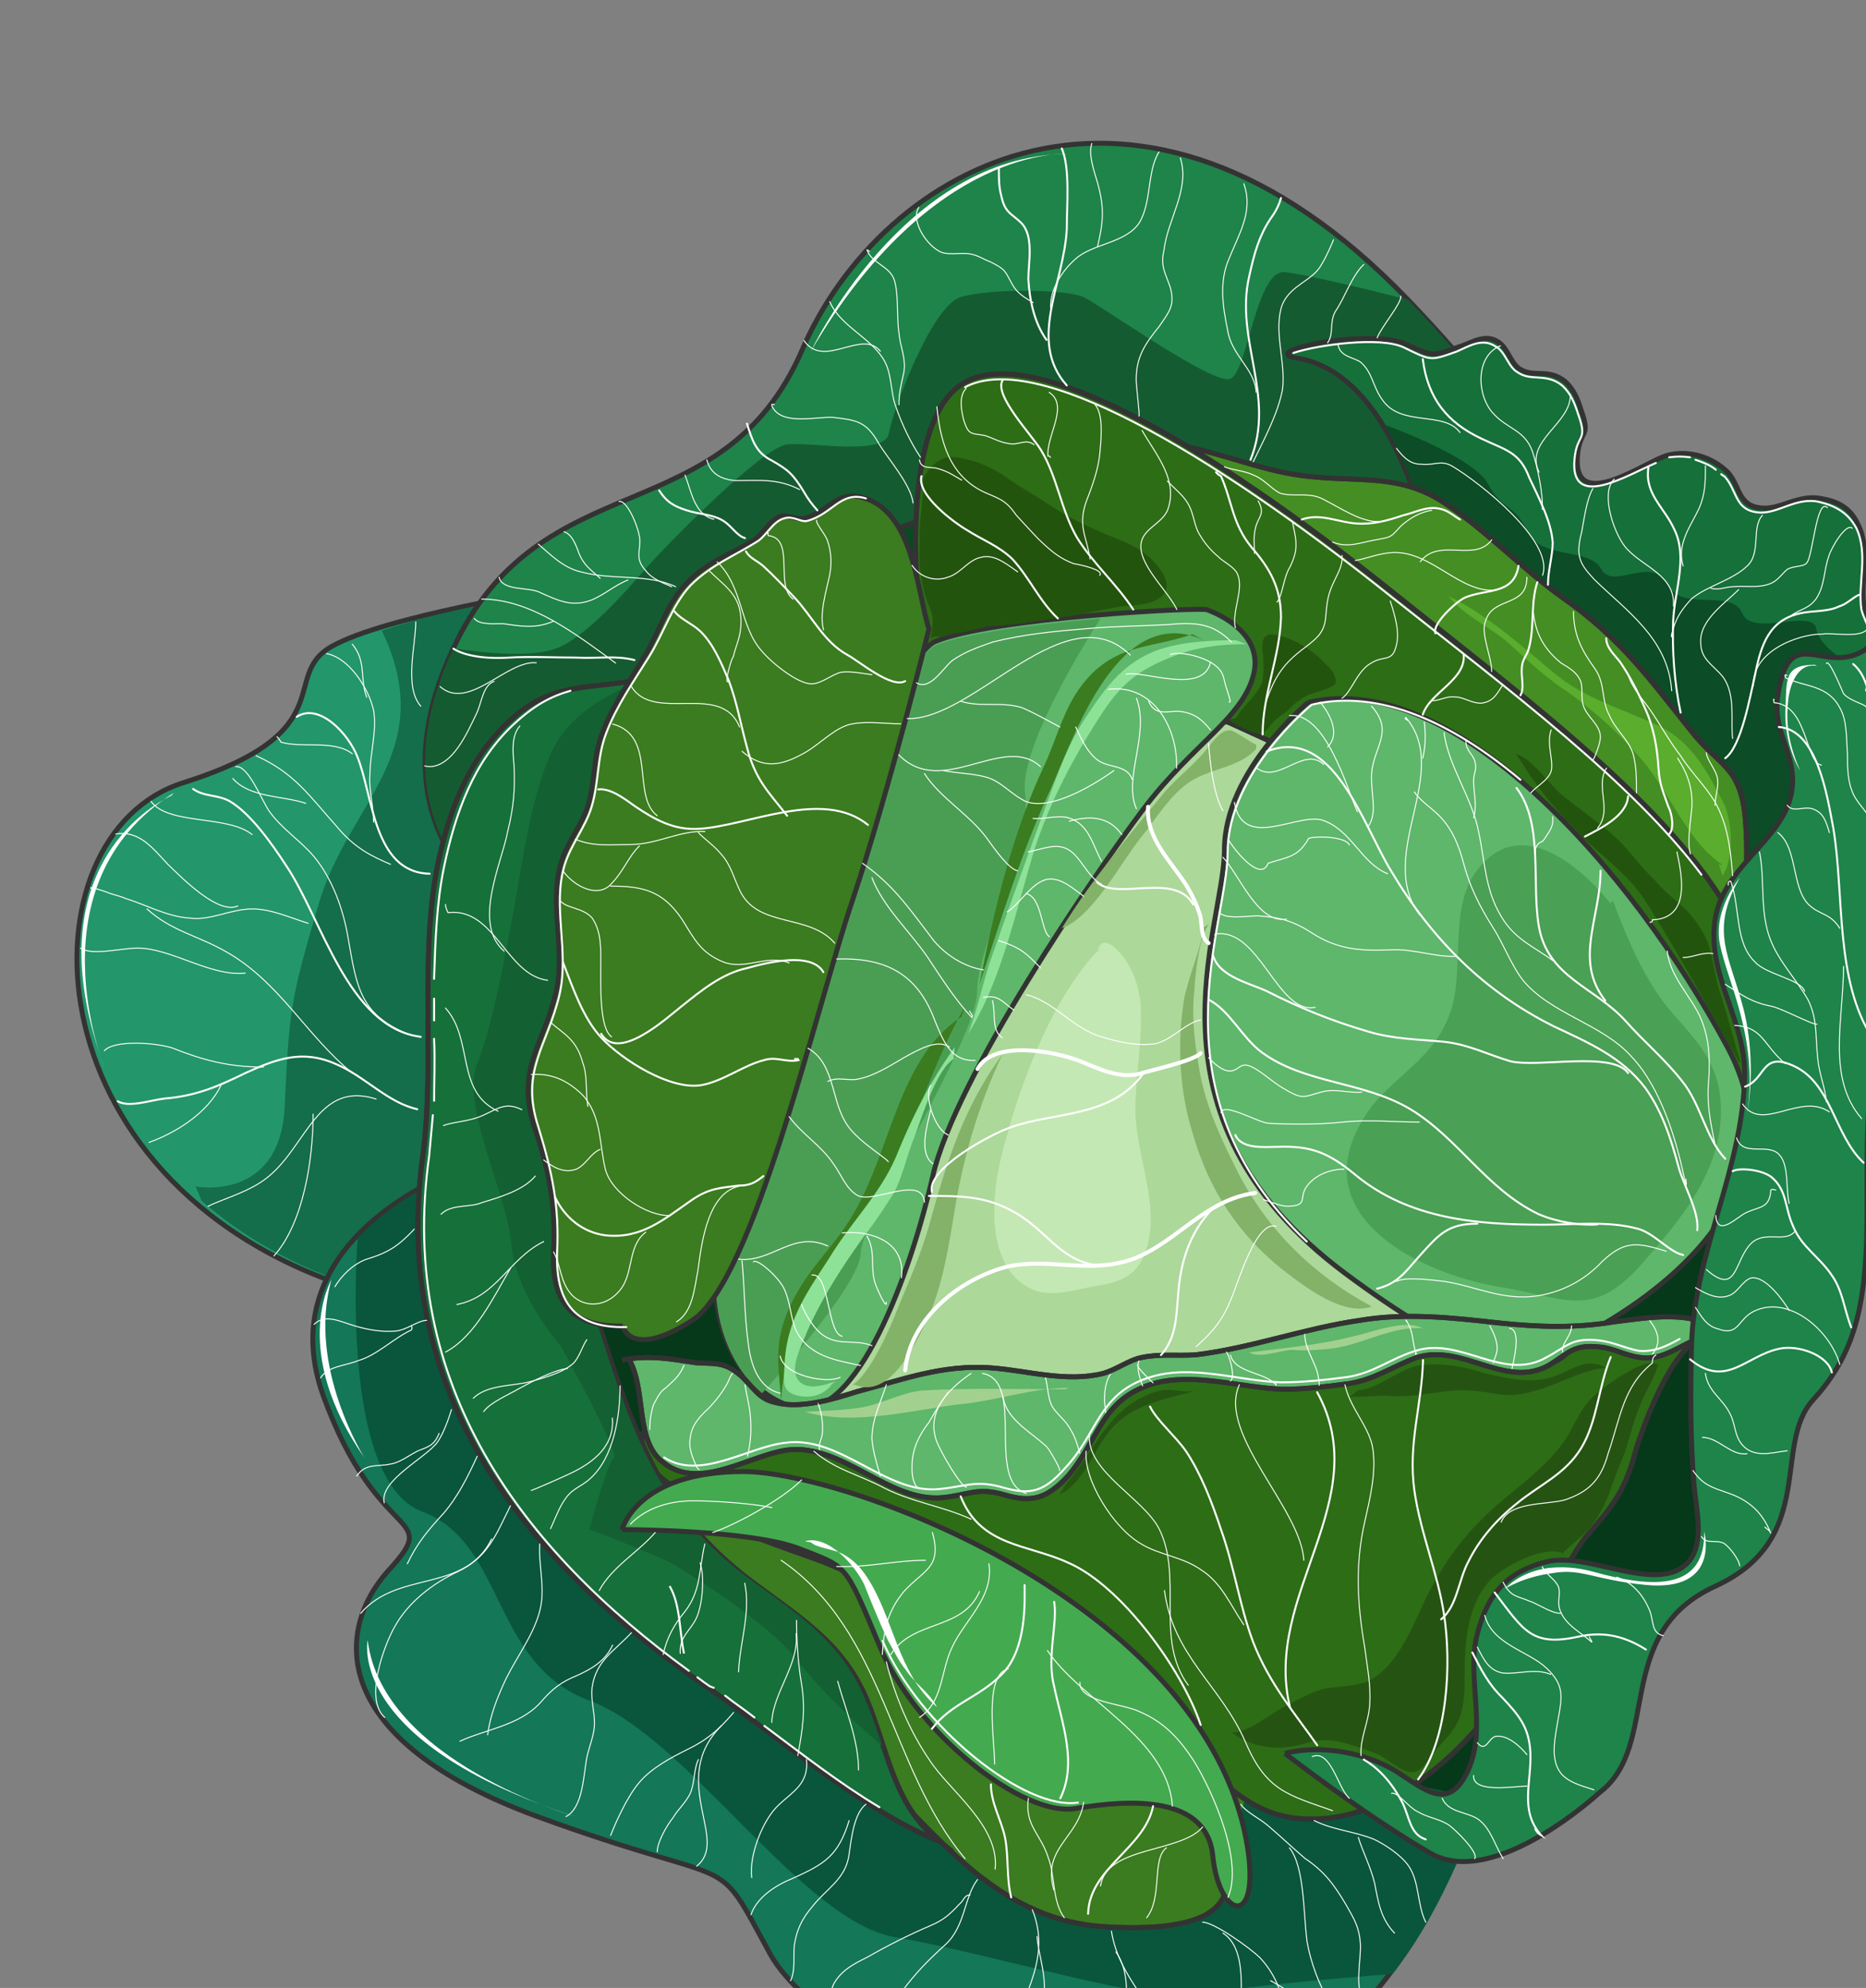 <svg xmlns="http://www.w3.org/2000/svg" version="1.0" viewBox="0 0 300.888 320.617"><rect x="0" y="0" width="300.888" height="320.617" fill="#808080" stroke="none"/><defs><clipPath clipPathUnits="userSpaceOnUse" id="a"><path d="M11.353 21.987h300.538v320.845H11.353z"/></clipPath></defs><path d="M248.81 88.666c-12.353-12.312-26.065-14.67-41.416-18.708-14.311-3.798-26.664-10.834-41.375-5.077-12.712 5.077-26.863 19.748-35.818 30.341-10.514 12.313-23.266 20.588-37.377 26.544-18.11 7.636-21.507 31.82-22.307 51.13-1 23.145 7.196 43.333 15.351 64.12 5.157 12.953 9.914 21.427 21.067 29.942 9.554 7.436 19.708 15.071 29.662 21.427 14.112 8.915 31.221 9.115 47.132 9.994 13.551.6 25.864-3.398 38.816-3.398 7.556 0 12.313 1.48 19.069-3.198 8.355-5.716 8.754-10.633 11.952-19.748 4.757-13.792 19.508-11.473 24.665-22.067 2.799-5.516 1.8-17.389 1.6-23.785-.2-6.996-1.4-13.592 0-20.388 1.598-8.475 6.156-15.91 7.355-24.385 2.398-15.07.6-30.981 2.199-46.052 1.199-11.273 2.958-20.827-8.155-26.984-6.756-3.797-14.752-4.437-21.308-8.674-4.357-2.759-8.155-9.155-12.712-10.194z" fill="#06381a" fill-rule="evenodd"/><path d="M248.81 88.666c-12.353-12.312-26.065-14.67-41.416-18.708-14.311-3.798-26.664-10.834-41.375-5.077-12.712 5.077-26.863 19.748-35.818 30.341-10.514 12.313-23.266 20.588-37.377 26.544-18.11 7.636-21.507 31.82-22.307 51.13-1 23.145 7.196 43.333 15.351 64.12 5.157 12.953 9.914 21.427 21.067 29.942 9.554 7.436 19.708 15.071 29.662 21.427 14.112 8.915 31.221 9.115 47.132 9.994 13.551.6 25.864-3.398 38.816-3.398 7.556 0 12.313 1.48 19.069-3.198 8.355-5.716 8.754-10.633 11.952-19.748 4.757-13.792 19.508-11.473 24.665-22.067 2.799-5.516 1.8-17.389 1.6-23.785-.2-6.996-1.4-13.592 0-20.388 1.598-8.475 6.156-15.91 7.355-24.385 2.398-15.07.6-30.981 2.199-46.052 1.199-11.273 2.958-20.827-8.155-26.984-6.756-3.797-14.752-4.437-21.308-8.674-4.357-2.759-8.155-9.155-12.712-10.194" fill="none" stroke="#333" stroke-width=".8" stroke-miterlimit="8"/><path d="M248.81 88.666c-12.353-12.312-26.065-14.67-41.416-18.708-14.311-3.798-26.664-10.834-41.375-5.077-12.712 5.077-26.863 19.748-35.818 30.341-10.514 12.313-23.266 20.588-37.377 26.544-18.11 7.636-21.507 31.82-22.307 51.13-1 23.145 7.196 43.333 15.351 64.12 5.157 12.953 9.914 21.427 21.067 29.942 9.554 7.436 19.708 15.071 29.662 21.427 14.112 8.915 31.221 9.115 47.132 9.994 13.551.6 25.864-3.398 38.816-3.398 7.556 0 12.313 1.48 19.069-3.198 8.355-5.716 8.754-10.633 11.952-19.748 4.757-13.792 19.508-11.473 24.665-22.067 2.799-5.516 1.8-17.389 1.6-23.785-.2-6.996-1.4-13.592 0-20.388 1.598-8.475 6.156-15.91 7.355-24.385 2.398-15.07.6-30.981 2.199-46.052 1.199-11.273 2.958-20.827-8.155-26.984-6.756-3.797-14.752-4.437-21.308-8.674-4.357-2.759-8.155-9.155-12.712-10.194" fill="none" stroke="#333" stroke-width=".8" stroke-miterlimit="8"/><path d="M199.04 106.296s9.913 1.279 11.912 8.075c1.999 6.796 3.998 74.235 3.998 74.235l24.225 24.625-16.67 10.593-91.904 7.196 2.798-34.779 27.464-64.88 38.176-25.065z" fill="#acd89a" fill-rule="evenodd"/><path d="M199.04 106.296s9.913 1.279 11.912 8.075c1.999 6.796 3.998 74.235 3.998 74.235l24.225 24.625-16.67 10.593-91.904 7.196 2.798-34.779 27.464-64.88 38.176-25.065z" fill="none" stroke="#333" stroke-width=".8" stroke-miterlimit="8"/><path clip-path="url(#a)" d="M89.266 95.102s-27.224 4.278-35.778 9.155c-8.555 4.837 2.198 13.751-24.066 22.026-26.264 8.475-25.664 64.242 27.064 81.391l33.38-25.624 12.912-47.292-13.512-39.656z" fill="#23966c" fill-rule="evenodd"/><path clip-path="url(#a)" d="M89.266 95.102s-27.224 4.278-35.778 9.155c-8.555 4.837 2.198 13.751-24.066 22.026-26.264 8.475-25.664 64.242 27.064 81.391l33.38-25.624 12.912-47.292-13.512-39.656z" fill="none" stroke="#333" stroke-width=".8" stroke-miterlimit="8"/><path d="M31.54 191.364s13.553 2.558 14.352-12.712c.76-15.271.76-16.95 5.557-33.06 4.757-16.11 19.468-24.385 10.114-43.894 11.353-3.837 29.222-6.596 29.222-6.596l13.512 39.656-12.912 47.292-33.38 25.624c-10.554-3.358-18.909-8.235-25.465-13.991z" fill="#146d4b" fill-rule="evenodd"/><path clip-path="url(#a)" d="M82.23 147.55s-23.266-12.912-9.114-43.013c14.111-30.342 43.333-18.23 56.246-48.131 12.752-29.702 54.327-53.248 97.66-8.075 43.334 45.172 5.557 34.979 5.557 34.979l-42.334 34.579L82.23 147.55z" fill="#1e844a" fill-rule="evenodd"/><path clip-path="url(#a)" d="M82.23 147.55s-23.266-12.912-9.114-43.013c14.111-30.342 43.333-18.23 56.246-48.131 12.752-29.702 54.327-53.248 97.66-8.075 43.334 45.172 5.557 34.979 5.557 34.979l-42.334 34.579L82.23 147.55z" fill="none" stroke="#333" stroke-width=".8" stroke-miterlimit="8"/><path d="M227.022 48.33c43.334 45.173 5.557 35.02 5.557 35.02l-42.334 34.539L82.23 147.55s-23.266-12.913-9.114-43.014c0 0 10.713 1.918 16.11.2 5.157-1.48 13.112-11.034 16.11-14.392 2.958-3.198 17.87-18.469 21.667-18.668 3.758-.44 15.51 1.918 16.31-1.72.6-3.597 6.756-20.347 11.513-22.026 4.997-1.48 17.31-1.28 19.908 0 2.758 1.28 21.067 14.391 23.666 13.152 2.758-1.08 4.157-17.63 8.754-17.19 4.358.44 19.868 4.438 19.868 4.438z" fill="#155b31" fill-rule="evenodd"/><path clip-path="url(#a)" d="M73.156 189.045s-29.862 10.834-21.108 35.859c8.955 24.825 19.509 18.668 10.554 28.422-8.755 9.755-9.554 27.344 24.065 39.656 33.62 12.273 28.063 4.877 37.578 22.267 9.554 17.15 78.592 56.166 110.213-14.871l2.958-10.154-80.551-16.99-53.088-22.866-30.621-61.323z" fill="#137758" fill-rule="evenodd"/><path clip-path="url(#a)" d="M73.156 189.045s-29.862 10.834-21.108 35.859c8.955 24.825 19.509 18.668 10.554 28.422-8.755 9.755-9.554 27.344 24.065 39.656 33.62 12.273 28.063 4.877 37.578 22.267 9.554 17.15 78.592 56.166 110.213-14.871l2.958-10.154-80.551-16.99-53.088-22.866-30.621-61.323z" fill="none" stroke="#333" stroke-width=".8" stroke-miterlimit="8"/><path d="M224.544 318.367c3.997-5.077 7.355-11.033 10.554-18.229l2.958-10.154-80.511-16.99-53.128-22.866-30.622-61.083s-9.354 3.398-16.11 10.634c0 0-3.198 38.976 10.354 44.093 13.512 5.077 11.113 24.585 27.023 30.502 15.91 5.956 34.22 35.618 49.33 38.177 15.111 2.518 42.175 10.993 49.33 9.314 7.156-1.679 30.822-3.398 30.822-3.398z" fill="#09563c" fill-rule="evenodd"/><path d="M198.16 297.9c.2-1.72.4-3.199.4-3.199l-19.708-18.908-63.202-35.259-15.35 6.156s9.953 17.43 29.661 30.182c16.31 10.594 25.625 31.421 46.532 33.74 4.757.44 14.911.84 19.068-2.559 4.997-3.797-.2-10.593 1.6-16.31.999-3.398 2.998-5.756 5.556-7.235z" fill="#3a7c1f" fill-rule="evenodd"/><path d="M198.16 297.9c.2-1.72.4-3.199.4-3.199l-19.708-18.908-63.202-35.259-15.35 6.156s9.953 17.43 29.661 30.182c16.31 10.594 25.625 31.421 46.532 33.74 4.757.44 14.911.84 19.068-2.559 4.997-3.797-.2-10.593 1.6-16.31.999-3.398 2.998-5.756 5.556-7.235" fill="none" stroke="#333" stroke-width=".8" stroke-miterlimit="8"/><path d="M198.16 297.9c.2-1.72.4-3.199.4-3.199l-19.708-18.908-63.202-35.259-15.35 6.156s9.953 17.43 29.661 30.182c16.31 10.594 25.625 31.421 46.532 33.74 4.757.44 14.911.84 19.068-2.559 4.997-3.797-.2-10.593 1.6-16.31.999-3.398 2.998-5.756 5.556-7.235" fill="none" stroke="#333" stroke-width=".8" stroke-miterlimit="8"/><path d="M277.712 215.55c-6.556-2.999-12.513 13.791-13.912 18.228-1.759 6.796-3.758 9.115-8.155 14.192-4.357 5.756-6.356 12.752-9.714 19.308-6.956 13.552-22.067 28.183-37.777 25.864-5.557-.84-9.354-4.237-13.512-7.835-6.156-5.077-12.313-8.915-19.468-12.073-9.155-3.637-17.51-7.235-26.064-12.312-5.157-3.398-10.314-6.596-16.11-8.915-7.156-2.758-14.912-4.677-21.068-9.754-3.558-2.958-9.154-5.077-8.355-11.033 3.198-.84 5.797.24 8.955 0 4.397-.2 8.355-2.319 12.712-2.519 7.156-.44 14.112.4 20.907 2.12 8.715 2.118 15.87-1.92 24.226-3.839 8.355-2.118 16.31-6.556 24.265-7.635 9.554-1.28 19.268-2.758 28.623-4.237 9.554-1.68 19.268-1.28 29.022-.84 4.557.2 8.355 1.919 12.712 2.559 3.398.84 8.555-.44 11.154-.44z" fill="#2d6d16" fill-rule="evenodd"/><path d="M277.712 215.55c-6.556-2.999-12.513 13.791-13.912 18.228-1.759 6.796-3.758 9.115-8.155 14.192-4.357 5.756-6.356 12.752-9.714 19.308-6.956 13.552-22.067 28.183-37.777 25.864-5.557-.84-9.354-4.237-13.512-7.835-6.156-5.077-12.313-8.915-19.468-12.073-9.155-3.637-17.51-7.235-26.064-12.312-5.157-3.398-10.314-6.596-16.11-8.915-7.156-2.758-14.912-4.677-21.068-9.754-3.558-2.958-9.154-5.077-8.355-11.033 3.198-.84 5.797.24 8.955 0 4.397-.2 8.355-2.319 12.712-2.519 7.156-.44 14.112.4 20.907 2.12 8.715 2.118 15.87-1.92 24.226-3.839 8.355-2.118 16.31-6.556 24.265-7.635 9.554-1.28 19.268-2.758 28.623-4.237 9.554-1.68 19.268-1.28 29.022-.84 4.557.2 8.355 1.919 12.712 2.559 3.398.84 8.555-.44 11.154-.44" fill="none" stroke="#333" stroke-width=".8" stroke-miterlimit="8"/><path d="M277.712 215.55c-6.556-2.999-12.513 13.791-13.912 18.228-1.759 6.796-3.758 9.115-8.155 14.192-4.357 5.756-6.356 12.752-9.714 19.308-6.956 13.552-22.067 28.183-37.777 25.864-5.557-.84-9.354-4.237-13.512-7.835-6.156-5.077-12.313-8.915-19.468-12.073-9.155-3.637-17.51-7.235-26.064-12.312-5.157-3.398-10.314-6.596-16.11-8.915-7.156-2.758-14.912-4.677-21.068-9.754-3.558-2.958-9.154-5.077-8.355-11.033 3.198-.84 5.797.24 8.955 0 4.397-.2 8.355-2.319 12.712-2.519 7.156-.44 14.112.4 20.907 2.12 8.715 2.118 15.87-1.92 24.226-3.839 8.355-2.118 16.31-6.556 24.265-7.635 9.554-1.28 19.268-2.758 28.623-4.237 9.554-1.68 19.268-1.28 29.022-.84 4.557.2 8.355 1.919 12.712 2.559 3.398.84 8.555-.44 11.154-.44" fill="none" stroke="#333" stroke-width=".8" stroke-miterlimit="8"/><path d="M208.993 57.725c-6.596-1.08 12.313-4.917 17.91-2.119 4.157 1.88 4.157 1.88 8.155.4 2.198-.64 4.357-2.319 6.556-.84 1.599 1.04 1.998 3.598 3.597 4.438 2.199 1.28 4.558-.2 7.156 1.919 1.4 1.279 1.999 2.758 2.598 4.677 1.6 4.477-.2 2.958-.6 7.235-.799 9.755 11.154.84 14.512 0 3.398-.879 7.156.2 9.754 2.759 1.999 2.318 1.6 5.277 5.197 5.716 3.158.44 6.156-2.318 9.954-1.479 2.558.44 4.557 1.48 5.756 4.038 2.2 4.237.4 8.914 1 13.152.6 2.758 3.158 4.677.8 7.635l-7.556 15.71-3.598 19.949-33.42-7.196-22.706-24.225s-3.198-48.371-25.065-51.769z" fill="#16703a" fill-rule="evenodd"/><path d="M208.993 57.725c-6.596-1.08 12.313-4.917 17.91-2.119 4.157 1.88 4.157 1.88 8.155.4 2.198-.64 4.357-2.319 6.556-.84 1.599 1.04 1.998 3.598 3.597 4.438 2.199 1.28 4.558-.2 7.156 1.919 1.4 1.279 1.999 2.758 2.598 4.677 1.6 4.477-.2 2.958-.6 7.235-.799 9.755 11.154.84 14.512 0 3.398-.879 7.156.2 9.754 2.759 1.999 2.318 1.6 5.277 5.197 5.716 3.158.44 6.156-2.318 9.954-1.479 2.558.44 4.557 1.48 5.756 4.038 2.2 4.237.4 8.914 1 13.152.6 2.758 3.158 4.677.8 7.635l-7.556 15.71-3.598 19.949-33.42-7.196-22.706-24.225s-3.198-48.371-25.065-51.769" fill="none" stroke="#333" stroke-width=".8" stroke-miterlimit="8"/><path d="m300.018 107.975-6.156 12.512-3.598 19.948-33.42-7.196-22.706-24.185s-1.599-25.265-10.953-40.576c0 0 14.351 5.117 16.75 9.555 2.358 4.477 4.157 2.998 6.356 7.675 2.198 4.637 10.154 2.519 11.952 6.156 2 3.358 7.956-2.358 10.554 2.319 2.359 4.677 10.354.64 12.113 4.677 1.599 4.038 11.353-.84 11.953 2.519.6 3.637 7.155 6.596 7.155 6.596z" fill="#0c4c26" fill-rule="evenodd"/><path d="M189.925 71.757c7.196 1.279 14.151 4.477 21.507 5.116 7.755.84 14.511-.44 21.467 4.238 6.556 4.237 12.512 10.633 19.068 15.27 9.355 6.597 13.752 12.753 20.508 21.228 4.757 6.156 8.155 5.756 8.954 14.431.4 4.677.76 18.909-3.997 20.388-7.156 2.318-23.066-22.906-27.224-27.384-8.554-9.554-20.707-15.27-29.262-24.625-5.756-6.156-8.915-9.314-15.87-13.352-4.597-2.558-11.953-7.435-15.151-11.913z" fill="#448e23" fill-rule="evenodd"/><path d="M189.925 71.757c7.196 1.279 14.151 4.477 21.507 5.116 7.755.84 14.511-.44 21.467 4.238 6.556 4.237 12.512 10.633 19.068 15.27 9.355 6.597 13.752 12.753 20.508 21.228 4.757 6.156 8.155 5.756 8.954 14.431.4 4.677.76 18.909-3.997 20.388-7.156 2.318-23.066-22.906-27.224-27.384-8.554-9.554-20.707-15.27-29.262-24.625-5.756-6.156-8.915-9.314-15.87-13.352-4.597-2.558-11.953-7.435-15.151-11.913" fill="none" stroke="#333" stroke-width=".8" stroke-miterlimit="8"/><path d="M189.925 71.757c7.196 1.279 14.151 4.477 21.507 5.116 7.755.84 14.511-.44 21.467 4.238 6.556 4.237 12.512 10.633 19.068 15.27 9.355 6.597 13.752 12.753 20.508 21.228 4.757 6.156 8.155 5.756 8.954 14.431.4 4.677.76 18.909-3.997 20.388-7.156 2.318-23.066-22.906-27.224-27.384-8.554-9.554-20.707-15.27-29.262-24.625-5.756-6.156-8.915-9.314-15.87-13.352-4.597-2.558-11.953-7.435-15.151-11.913" fill="none" stroke="#333" stroke-width=".8" stroke-miterlimit="8"/><path d="M211.352 111.612c-17.31-9.754-41.975-34.339-63.242-27.543-30.861 9.754 11.153 25.864 22.666 27.543 19.309 2.959 38.417 5.717 56.126 15.471 17.47 9.314 34.98 25.664 51.29 37.497-15.911-29.862-41.376-49.57-71.597-55.486z" fill="#0a4923" fill-rule="evenodd"/><path d="M211.352 111.612c-17.31-9.754-41.975-34.339-63.242-27.543-30.861 9.754 11.153 25.864 22.666 27.543 19.309 2.959 38.417 5.717 56.126 15.471 17.47 9.314 34.98 25.664 51.29 37.497-15.911-29.862-41.376-49.57-71.597-55.486" fill="none" stroke="#333" stroke-width=".8" stroke-miterlimit="8"/><path d="M211.352 111.612c-17.31-9.754-41.975-34.339-63.242-27.543-30.861 9.754 11.153 25.864 22.666 27.543 19.309 2.959 38.417 5.717 56.126 15.471 17.47 9.314 34.98 25.664 51.29 37.497-15.911-29.862-41.376-49.57-71.597-55.486" fill="none" stroke="#333" stroke-width=".8" stroke-miterlimit="8"/><path d="M177.612 107.175c21.267 9.954 50.09 21.627 62.443 32.02 21.466 18.23 43.533 53.208 44.333 27.784.76-25.465-29.622-47.292-59.844-71.477-30.222-24.185-57.685-39.896-68.798-33.94-11.154 5.957-7.556 36.898-7.556 36.898l.2 7.436 7.755.4 24.466-5.717z" fill="#2d6d16" fill-rule="evenodd"/><path d="M177.612 107.175c21.267 9.954 50.09 21.627 62.443 32.02 21.466 18.23 43.533 53.208 44.333 27.784.76-25.465-29.622-47.292-59.844-71.477-30.222-24.185-57.685-39.896-68.798-33.94-11.154 5.957-7.556 36.898-7.556 36.898l.2 7.436 7.755.4 24.466-5.717" fill="none" stroke="#333" stroke-width=".8" stroke-miterlimit="8"/><path d="M177.612 107.175c21.267 9.954 50.09 21.627 62.443 32.02 21.466 18.23 43.533 53.208 44.333 27.784.76-25.465-29.622-47.292-59.844-71.477-30.222-24.185-57.685-39.896-68.798-33.94-11.154 5.957-7.556 36.898-7.556 36.898l.2 7.436 7.755.4 24.466-5.717" fill="none" stroke="#333" stroke-width=".8" stroke-miterlimit="8"/><path d="M194.602 98.34s9.155 2.959 7.595 10.194c-1.599 7.196-9.954 11.473-17.909 22.067-7.995 10.633-30.261 43.294-33.86 59.004-3.557 15.71-12.312 39.896-22.266 37.377-9.954-2.558-15.55-16.15-11.553-29.302 3.998-13.152 25.065-90.425 34.22-94.223 9.154-3.837 42.614-5.556 43.773-5.117z" fill="#5eb76b" fill-rule="evenodd"/><path d="M194.602 98.34s9.155 2.959 7.595 10.194c-1.599 7.196-9.954 11.473-17.909 22.067-7.995 10.633-30.261 43.294-33.86 59.004-3.557 15.71-12.312 39.896-22.266 37.377-9.954-2.558-15.55-16.15-11.553-29.302 3.998-13.152 25.065-90.425 34.22-94.223 9.154-3.837 42.614-5.556 43.773-5.117" fill="none" stroke="#333" stroke-width=".8" stroke-miterlimit="8"/><path d="M122.886 224.704c-6.397-5.277-9.395-15.91-6.197-26.504 3.998-13.152 25.105-90.385 34.3-94.183 4.757-1.919 16.51-3.398 26.463-4.277 0 0-13.311 20.387-12.152 28.222 1.2 7.876-7.755 24.626-7.755 32.061 0 7.396-18.75 36.898-18.75 42.015 0 5.276-15.91 22.666-15.91 22.666z" fill="#4a9e54" fill-rule="evenodd"/><path d="M210.952 113.291s-13.512 11.034-13.512 23.746c0 12.752-14.71 42.894 19.509 68.359 34.179 25.464 36.937 10.633 36.937 10.633s40.136-18.269 24.665-47.131c-15.51-28.863-44.133-61.163-67.599-55.607z" fill="#5eb76b" fill-rule="evenodd"/><path d="M210.952 113.291s-13.512 11.034-13.512 23.746c0 12.752-14.71 42.894 19.509 68.359 34.179 25.464 36.937 10.633 36.937 10.633s40.136-18.269 24.665-47.131c-15.51-28.863-44.133-61.163-67.599-55.607" fill="none" stroke="#333" stroke-width=".8" stroke-miterlimit="8"/><path d="M101.578 109.893c-8.155 1.28-13.311.44-19.868 6.796-6.356 6.157-9.354 14.232-11.153 22.906-2.958 14.871-.4 31.621-2.358 46.692-5.397 38.577 16.87 65.76 45.332 85.468 11.913 8.275 25.025 19.948 37.937 25.225-6.956-5.477-8.115-13.552-11.113-21.387-3.598-9.794-10.354-14.032-18.11-19.748-14.91-10.833-19.467-22.906-25.224-40.935-5.956-18.669-6.156-44.333-4.197-64.041 1.199-13.392 7.355-26.744 7.955-39.257z" fill="#16703a" fill-rule="evenodd"/><path d="M101.578 109.893c-8.155 1.28-13.311.44-19.868 6.796-6.356 6.157-9.354 14.232-11.153 22.906-2.958 14.871-.4 31.621-2.358 46.692-5.397 38.577 16.87 65.76 45.332 85.468 11.913 8.275 25.025 19.948 37.937 25.225-6.956-5.477-8.115-13.552-11.113-21.387-3.598-9.794-10.354-14.032-18.11-19.748-14.91-10.833-19.467-22.906-25.224-40.935-5.956-18.669-6.156-44.333-4.197-64.041 1.199-13.392 7.355-26.744 7.955-39.257" fill="none" stroke="#333" stroke-width=".8" stroke-miterlimit="8"/><path d="M101.578 109.893c-8.155 1.28-13.311.44-19.868 6.796-6.356 6.157-9.354 14.232-11.153 22.906-2.958 14.871-.4 31.621-2.358 46.692-5.397 38.577 16.87 65.76 45.332 85.468 11.913 8.275 25.025 19.948 37.937 25.225-6.956-5.477-8.115-13.552-11.113-21.387-3.598-9.794-10.354-14.032-18.11-19.748-14.91-10.833-19.467-22.906-25.224-40.935-5.956-18.669-6.156-44.333-4.197-64.041 1.199-13.392 7.355-26.744 7.955-39.257" fill="none" stroke="#333" stroke-width=".8" stroke-miterlimit="8"/><path d="M100.38 111.093c-.6 12.552-6.557 25.904-7.916 39.256-1.999 19.748-1.799 45.412 4.157 64.041 5.757 18.269 10.314 30.342 25.225 40.975 7.915 5.717 14.471 10.154 18.07 19.708.999 2.319 1.598 4.438 2.358 6.556 0 0-8.715-7.395-13.472-13.551-4.797-6.357-17.31-13.992-19.668-15.471-2.399-1.52-14.112-5.956-14.112-5.956s2.999-11.034 3.958-11.474c1.2-.4-8.515-18.029-8.515-18.029s-7.155-8.035-7.955-16.11c-.6-8.275-8.355-22.906-5.557-29.462 2.799-6.796 5.557-22.906 6.956-30.981 1.4-8.075 3.358-18.03 6.956-22.467 3.358-4.477 9.514-7.035 9.514-7.035zm.719-1.679c-2.199.44-4.198.68-5.997.88z" fill="#136032" fill-rule="evenodd"/><path d="M100.42 213.87c-8.156.2-11.554-3.837-11.154-11.912.4-7.836-.8-13.352-3.198-20.548-2.798-9.114 1.599-12.952 3.598-21.427 1.599-6.796-1.2-13.991.8-20.787.999-3.398 3.397-6.157 4.357-9.315 1.199-4.037.799-8.075 2.398-11.873 1.6-4.237 4.397-8.275 6.796-12.312 2.359-3.838 3.558-8.475 6.756-11.673 3.198-3.398 7.156-4.677 10.953-6.996 1.4-1.04 2.399-3.198 4.198-3.797 1.199-.24 2.558.6 3.558.4 4.197-.84 5.196-4.678 9.554-3.399 8.195 2.12 8.794 14.871 10.753 21.228 0 0-6.356 25.864-12.312 43.693-5.997 17.79-15.95 61.483-25.905 67.839-9.954 6.356-11.153.88-11.153.88z" fill="#3a7c1f" fill-rule="evenodd"/><path d="M100.42 213.87c-8.156.2-11.554-3.837-11.154-11.912.4-7.836-.8-13.352-3.198-20.548-2.798-9.114 1.599-12.952 3.598-21.427 1.599-6.796-1.2-13.991.8-20.787.999-3.398 3.397-6.157 4.357-9.315 1.199-4.037.799-8.075 2.398-11.873 1.6-4.237 4.397-8.275 6.796-12.312 2.359-3.838 3.558-8.475 6.756-11.673 3.198-3.398 7.156-4.677 10.953-6.996 1.4-1.04 2.399-3.198 4.198-3.797 1.199-.24 2.558.6 3.558.4 4.197-.84 5.196-4.678 9.554-3.399 8.195 2.12 8.794 14.871 10.753 21.228 0 0-6.356 25.864-12.312 43.693-5.997 17.79-15.95 61.483-25.905 67.839-9.954 6.356-11.153.88-11.153.88" fill="none" stroke="#333" stroke-width=".8" stroke-miterlimit="8"/><path d="M101.498 219.347c2.799 5.117.8 13.232 5.597 16.63 5.757 4.477 13.712-1.28 19.868-2.119 8.955-1.08 16.31 8.515 25.065 7.676 4.197-.44 5.556-1.72 9.954-.44 4.357 1.28 6.756.64 10.154-2.958 5.157-5.997 5.356-12.393 13.711-14.951 6.556-1.92 14.312.64 21.068.88 3.398 0 6.955-.44 10.353-.88 4.358-.64 7.156-2.759 11.154-4.238 7.355-2.358 14.31 5.117 21.267 1.28 3.198-1.92 3.957-3.438 8.155-2.999 2.398.2 4.357 1.48 6.756 1.72 4.797.639 8.155-4.078 13.112-3.838-4.358-4.078-12.113-2.559-17.47-1.92-6.196 1.04-12.152.84-18.309.2-7.555-.839-15.11-1.718-22.666-.44-8.954 1.28-17.51 4.478-26.464 5.558-2.998.2-5.756-.2-8.755.44-1.998.4-3.957 1.918-6.156 2.558-5.956 1.479-12.152-.44-17.909-.88-7.955-.64-14.511 1.92-21.867 3.838-3.997 1.28-9.154 2.798-13.152 1.719-2.958-.64-3.757-2.998-5.956-4.677-2.399-1.92-3.958-1.52-6.756-1.72-4.357-.639-7.555-1.278-11.953-.439z" fill="#5eb76b" fill-rule="evenodd"/><path d="M101.498 219.347c2.799 5.117.8 13.232 5.597 16.63 5.757 4.477 13.712-1.28 19.868-2.119 8.955-1.08 16.31 8.515 25.065 7.676 4.197-.44 5.556-1.72 9.954-.44 4.357 1.28 6.756.64 10.154-2.958 5.157-5.997 5.356-12.393 13.711-14.951 6.556-1.92 14.312.64 21.068.88 3.398 0 6.955-.44 10.353-.88 4.358-.64 7.156-2.759 11.154-4.238 7.355-2.358 14.31 5.117 21.267 1.28 3.198-1.92 3.957-3.438 8.155-2.999 2.398.2 4.357 1.48 6.756 1.72 4.797.639 8.155-4.078 13.112-3.838-4.358-4.078-12.113-2.559-17.47-1.92-6.196 1.04-12.152.84-18.309.2-7.555-.839-15.11-1.718-22.666-.44-8.954 1.28-17.51 4.478-26.464 5.558-2.998.2-5.756-.2-8.755.44-1.998.4-3.957 1.918-6.156 2.558-5.956 1.479-12.152-.44-17.909-.88-7.955-.64-14.511 1.92-21.867 3.838-3.997 1.28-9.154 2.798-13.152 1.719-2.958-.64-3.757-2.998-5.956-4.677-2.399-1.92-3.958-1.52-6.756-1.72-4.357-.639-7.555-1.278-11.953-.439" fill="none" stroke="#333" stroke-width=".8" stroke-miterlimit="8"/><path d="M101.498 219.347c2.799 5.117.8 13.232 5.597 16.63 5.757 4.477 13.712-1.28 19.868-2.119 8.955-1.08 16.31 8.515 25.065 7.676 4.197-.44 5.556-1.72 9.954-.44 4.357 1.28 6.756.64 10.154-2.958 5.157-5.997 5.356-12.393 13.711-14.951 6.556-1.92 14.312.64 21.068.88 3.398 0 6.955-.44 10.353-.88 4.358-.64 7.156-2.759 11.154-4.238 7.355-2.358 14.31 5.117 21.267 1.28 3.198-1.92 3.957-3.438 8.155-2.999 2.398.2 4.357 1.48 6.756 1.72 4.797.639 8.155-4.078 13.112-3.838-4.358-4.078-12.113-2.559-17.47-1.92-6.196 1.04-12.152.84-18.309.2-7.555-.839-15.11-1.718-22.666-.44-8.954 1.28-17.51 4.478-26.464 5.558-2.998.2-5.756-.2-8.755.44-1.998.4-3.957 1.918-6.156 2.558-5.956 1.479-12.152-.44-17.909-.88-7.955-.64-14.511 1.92-21.867 3.838-3.997 1.28-9.154 2.798-13.152 1.719-2.958-.64-3.757-2.998-5.956-4.677-2.399-1.92-3.958-1.52-6.756-1.72-4.357-.639-7.555-1.278-11.953-.439" fill="none" stroke="#333" stroke-width=".8" stroke-miterlimit="8"/><path d="M207.194 282.789c5.997-1.52 13.112 0 17.71 2.758 4.757 2.958 8.714 6.996 11.912-.24 2.959-6.796-.4-14.83 1.4-21.827 1.759-6.796 5.156-10.194 11.513-11.673 6.156-1.279 15.67 4.238 21.067 1.28 4.557-2.559 2.758-9.155 2.358-13.592-.6-7.436-.6-15.071-.4-22.467.4-14.87 8.156-28.222 8.556-43.093.4-9.115-6.157-16.55-4.758-25.665 1.56-9.554 12.713-13.352 12.513-22.706-.2-4.877-3.198-8.035-2.399-13.352 1.8-12.073 7.156-3.398 13.712-7.196 2.399-1.279 2.798-5.756 4.957-5.956 2.199-.44 4.197 2.958 5.157 4.477 0 0-3.758 9.754-2.359 16.95 1.4 7.196.6 29.702-3.797 41.775-4.358 12.312-2.959 27.183-3.358 37.977-.4 10.633-2 18.269-8.555 25.464-6.756 7.236.8 22.507-15.87 30.142-16.71 7.635-8.555 25.664-18.67 33.3 0 0-16.909 15.67-27.223 9.754-10.354-5.957-23.466-16.11-23.466-16.11z" fill="#1e844a" fill-rule="evenodd"/><path clip-path="url(#a)" d="M207.194 282.789c5.997-1.52 13.112 0 17.71 2.758 4.757 2.958 8.714 6.996 11.912-.24 2.959-6.796-.4-14.83 1.4-21.827 1.759-6.796 5.156-10.194 11.513-11.673 6.156-1.279 15.67 4.238 21.067 1.28 4.557-2.559 2.758-9.155 2.358-13.592-.6-7.436-.6-15.071-.4-22.467.4-14.87 8.156-28.222 8.556-43.093.4-9.115-6.157-16.55-4.758-25.665 1.56-9.554 12.713-13.352 12.513-22.706-.2-4.877-3.198-8.035-2.399-13.352 1.8-12.073 7.156-3.398 13.712-7.196 2.399-1.279 2.798-5.756 4.957-5.956 2.199-.44 4.197 2.958 5.157 4.477 0 0-3.758 9.754-2.359 16.95 1.4 7.196.6 29.702-3.797 41.775-4.358 12.312-2.959 27.183-3.358 37.977-.4 10.633-2 18.269-8.555 25.464-6.756 7.236.8 22.507-15.87 30.142-16.71 7.635-8.555 25.664-18.67 33.3 0 0-16.909 15.67-27.223 9.754-10.354-5.957-23.466-16.11-23.466-16.11" fill="none" stroke="#333" stroke-width=".8" stroke-miterlimit="8"/><path d="M100.3 246.69s2.398-9.354 19.507-9.354c17.31 0 76.554 22.107 81.551 62.003 1.36 11.633-4.797 9.754-5.797 0-.959-9.794-13.311-9.155-22.066-7.676-8.555 1.52-25.864-12.272-31.621-26.104-5.756-13.792-5.157-12.712-13.312-15.91-8.155-2.959-28.263-2.959-28.263-2.959z" fill="#44aa50" fill-rule="evenodd"/><path d="M100.3 246.69s2.398-9.354 19.507-9.354c17.31 0 76.554 22.107 81.551 62.003 1.36 11.633-4.797 9.754-5.797 0-.959-9.794-13.311-9.155-22.066-7.676-8.555 1.52-25.864-12.272-31.621-26.104-5.756-13.792-5.157-12.712-13.312-15.91-8.155-2.959-28.263-2.959-28.263-2.959" fill="none" stroke="#333" stroke-width=".8" stroke-miterlimit="8"/><path d="M194.922 149.07c-1.6 2.158-2.159 7.875-2.359 10.873-.4 3.598 0 7.635.6 11.233.96 6.596 3.358 11.713 6.316 17.63 4.917 9.794 12.632 17.03 21.707 21.906-4.517 1.68-10.833-3.198-14.391-5.956-6.916-5.517-11.873-12.752-14.432-21.867-2.198-6.796-2.598-14.671-1.399-21.907.8-3.837 2.759-8.275 3.158-11.473zm7.635-28.943c-.96-.44-3.558-2.318-4.157-2.318-1.36-.24-2.759 1.679-3.758 2.958-2.399 2.958-5.157 4.837-7.356 7.595-5.556 6.756-11.273 13.552-16.07 21.347 4.997-1.879 9.355-10.353 12.713-14.59 2.398-2.96 4.357-6.317 7.355-8.636 3.358-2.558 8.515-2.558 11.273-5.716zm-65.08 103.218c2.798-1.68 6.156-9.315 7.355-12.513 1.76-4.237 3.558-8.275 4.917-12.952 2.799-10.154 5.557-19.268 11.873-27.783-3.758 7.875-6.316 16.55-7.715 25.265-.96 5.916-1.96 12.072-4.358 17.39-2.158 4.436-6.116 12.911-11.673 10.593z" fill="#83b269" fill-rule="evenodd"/><path d="M177.532 152.787c-8.155 8.235-13.511 23.066-16.31 34.74-1.399 6.316-1.999 16.51 4.597 20.107 3.159 1.879 7.316.4 10.914-.24 3.758-.6 6.556-1.479 7.955-5.476 2.758-7.436-1.999-16.31-1.599-24.146.2-5.317 1.2-11.033.8-16.31-.4-2.758-1.2-5.077-2.799-7.195-1.16-1.48-3.558-3.838-4.157-.64z" fill="#c4e8b3" fill-rule="evenodd"/><path d="M252.087 250.528c-3.158-1.28-8.754 1.72-11.313 3.838-3.998 3.798-4.597 9.954-4.597 15.47 0 2.359 0 4.478-.6 6.596-.8 2.559-2.198 3.598-3.757 5.517-.8.84-2.2 3.398-3.598 3.838-2 .4-4.358-2.119-6.356-2.998-3.798-1.24-7.156-2.959-11.154-1.68-4.157 1.28-8.355 1.08-12.152-1.718 2.598.24 6.396-3.158 8.754-4.238 2-1.04 3.798-2.118 5.997-2.758 2.198-.4 4.557-.4 6.756-1.04 4.957-1.918 7.555-8.714 9.754-13.391 2.958-5.957 6.156-10.394 11.153-14.871 3.558-3.198 7.955-6.157 10.913-10.194 1.8-2.319 2.599-5.317 4.797-7.436 1.4-1.479 8.355-6.596 10.354-5.516.16.2.36 0 .36-.2-.36 2.318-2.159 4.677-2.958 6.996-1 2.318-1.6 4.877-2.399 7.435-1 2.319-1.799 4.477-2.598 6.796-.8 2.119-2.159 4.477-3.558 5.956-1.4 1.48-3.398 2.759-4.397 4.238zm-80.191-11.193c3.398-3.838 5.397-8.715 9.394-12.113 1.4-1.239 3.798-2.518 5.797-2.958 1.998-.44 4.597.64 6.356-.2-5.157 1.68-10.954 2.119-14.751 6.996-2.599 3.398-3.998 8.075-7.796 9.954zm47.091-15.111c3.358-.2 6.756-3.638 10.114-4.037 3.558-.44 6.916.2 10.314 1.279 3.558.84 7.116 1.719 10.873.64 3.598-1.28 5.357-3.239 8.715-1.52-3.158.24-6.916 2.159-9.874 3.238-2.598.84-4.957 1.48-7.555 1.04-2.16-.4-4.158-.64-6.317-.64-3.997.24-7.755 1.28-11.513.88-2.158 0-3.957.2-6.156.2z" fill="#255412" fill-rule="evenodd"/><path d="M171.656 224.064c-7.595 0-15.35-.24-22.906.2-2.998.24-6.196 1.959-9.155 2.599-3.198.64-6.596.64-9.794.839 7.995 2.359 17.55-.4 25.505-1.28 5.796-.639 11.353-2.598 17.11-2.598zm31.581-6.156c4.957-.64 9.914-1.08 14.87-2.359 3.199-.68 8.356-2.838 11.314-1.319-4.757-.44-9.714 2.599-14.471 3.238-2.199.24-4.358.44-6.556.24-1.76 0-5.357 1.48-6.956.4z" fill="#a2d18f" fill-rule="evenodd"/><path d="M130.76 56.646s14.912-31.621 41.336-31.821c0 0-21.827-1.52-41.335 31.82z" fill="#fff" fill-rule="evenodd"/><path clip-path="url(#a)" d="M28.023 127.882s-.2.24-.4.44c-3.558 1.72-22.346 12.513-10.753 43.934 0 0-12.193-29.702 11.153-44.374z" fill="#fff" fill-rule="evenodd"/><path d="M53.448 206.395s-6.796 11.433 5.356 28.782c0 0-9.354-14.79-5.356-28.782zm5.836 58.125s-3.598 16.39 33.5 28.462c0 0-31.141-8.914-33.5-28.462z" fill="#fff" fill-rule="evenodd"/><path clip-path="url(#a)" d="M132.92 321.765s33.06 26.864 64.68 13.872c0 0-28.822 12.152-64.68-13.872z" fill="#fff" fill-rule="evenodd"/><path d="M242.693 256.245s2.199-2.719 6.996-3.358c1.998-.2 4.357-.2 7.355.64 9.754 2.718 17.95 2.918 17.75-6.517 0 0 2.758 9.834-9.555 8.595-8.395-.84-10.194-2.718-14.95-1.879-4.798.64-7.596 2.519-7.596 2.519zm37.857-114.691s-4.397 5.117-3.198 10.834c1.2 5.956 6.196 15.07 4.397 27.143 0 0 1.6-8.035-.6-16.75-2.198-8.674-5.596-12.512-.599-21.227zm12.073-34.339c-4.917 0-4.518 2.319-4.717 6.956-.2 3.158.6 7.195 2.358 10.114-1.559-3.558-2.358-6.956-1.959-10.954.2-2.758 1.56-6.556 4.677-5.916zm10.393-2.958c.2-1.52 1-3.278 2.199-3.958 1 .44 1.999.88 2.798 1.32-2.798-1.32-3.597.879-5.197 2.838zM129.801 248.57c3.798-1.08 8.155 4.037 9.555 6.995 1.199 2.998 2.398 5.957 3.797 8.955.96 1.679 1.76 3.398 2.958 4.877 1.4 2.118 3.798 3.598 4.957 5.916-6.356-5.517-6.955-14.431-11.313-21.027-1-1.48-2.198-2.758-3.757-3.598-1.4-.84-4.398-1.04-5.197-1.919z" fill="#fff" fill-rule="evenodd"/><path d="M123.245 278.351c5.997 4.478 12.193 9.315 18.55 13.112m-24.865-17.989c1.598 1.28 3.157 2.279 4.716 3.518m-9.194-6.476c.84.64 1.439 1.08 2.039 1.48.2 0 .4.199.6.199m-45.293-92.344c-.2 2.159-.4 4.477-.6 6.596-5.197 36.978 15.07 63.522 41.895 83.03M69.998 167.538c.16 3.438 0 6.836 0 9.994m0-16.47v3.518m21.986-53.168c-3.158.88-5.916 2.359-9.274 5.517-6.356 5.957-9.314 14.232-11.113 22.906-1.2 5.757-1.4 11.913-1.6 18.03" fill="none" stroke="#fff" stroke-width=".32" stroke-linecap="round" stroke-miterlimit="8"/><path d="M88.306 158.104c-6.715-.84-8.514-11.793-16.07-10.913-.2-.44-.4-.88-.4-1.32m12.313 33.101c-2.598-1.28-3.798-.2-6.196.879-2.199 1.04-4.797 1.04-6.436 1.679m16.15 18.709c-5.597 2.758-7.596 8.914-13.992 10.153m26.305 13.113c0 4.917-1 11.513-4.798 14.95-1.599 1.48-2.998 1.48-4.397 3.838-.8 1.28-1.4 2.958-1.999 4.238" fill="none" stroke="#fff" stroke-width=".16" stroke-linecap="round" stroke-miterlimit="8"/><path d="M81.27 153.387c-5.116-4.437-.359-14.191.6-19.308 1-4.038 1.2-6.996 1-10.834-.2-2.118-.4-4.637.96-6.156m-3.519 62.122c-6.876-3.158-3.917-11.553-8.475-16.63m10.474 41.975c-2.758 4.677-5.716 10.993-10.474 13.512m26.904 10.633c.36 4.038-2.398 6.596-5.556 8.315-.96.6-7.316 3.358-7.516 3.358m8.955-24.304c-.76 1.078-1.16 2.757-2.159 3.797-1.6 1.479-4.597 2.318-6.796 2.918-2.958.84-6.956.44-9.354 2.718m37.337 23.507c-.96 4.037-.56 7.435-3.158 10.833-1.759 2.118-2.958 4.237-3.558 6.995m21.707 16.31c.76-4.237 1.32-7.395.56-11.832-.56-3.198-.76-7.236-.76-9.994" fill="none" stroke="#fff" stroke-width=".16" stroke-linecap="round" stroke-miterlimit="8"/><path d="M112.892 252.047c.76 2.159.4 6.796-.6 8.915-1 2.119-2.798 2.998-2.598 5.716m-4.038-19.508c-2.798 3.198-6.996 5.557-9.035 9.355m31.741 6.955c.56 4.877-3.718 9.475-3.917 14.312m-4.358-22.467c1 4.717-.8 9.634-1 14.312m15.991 1.519c1.28 4.637 3.358 9.474 3.358 14.311m-52.128-95.782c-2 2.359-5.797 3.398-8.595 4.277-1.999.84-4.997.2-6.596 1.88m20.388 24.864c-2.16.24-5.757 2.119-7.716 3.198-1.799 1.04-4.797 2.319-5.796 3.758m88.467 80.351c2.997 7.436-1.2 13.392-3.399 19.988-.8 2.319-.6 8.715-1.999 9.754m18.149-26.304c1.24 7.676 7.076 11.713 9.115 18.509 1.2 3.398 1.599 6.596 1.2 10.194" fill="none" stroke="#fff" stroke-width=".16" stroke-linecap="round" stroke-miterlimit="8"/><path d="M167.219 312.33c.2 2.56 1.199 5.317 1.199 8.276 0 2.758-.4 5.716.2 8.475 1 3.837 3.798 7.235 2.798 11.233m8.514-25.504c2.96 4.037 1.4 11.232.6 15.91-.4 2.958.4 8.035.4 9.914m12.992-30.622c1.8 0 7.516 4.038 9.275 5.757 1.959 2.118 3.558 5.077 3.758 8.275.4 2.958.959 7.635-1.2 9.954m14.152-11.354c-1.56-2.118-.36-6.795-.56-9.314-.2-2.558-1-3.838-2.199-5.956-1.998-3.398-3.557-5.517-6.756-7.676-1.958-1.679-3.757-3.398-5.716-5.077-1.4-1.279-3.798-2.358-4.597-3.637m29.821 19.028c-1.398-2.758-.999-6.596-2.798-9.114-1.199-1.72-3.797-3.438-5.596-4.278-3.198-1.279-6.596-1.479-9.594-2.998m-54.288 9.514c-2.158 2.799-1.958 7.476-5.116 10.434-2.799 2.558-4.758 4.477-7.116 7.675-2.199 2.959-3.598 5.517-3.598 8.915m-14.311-10.714c.8-1.679.4-3.797.6-5.716.4-2.559 1.199-4.238 2.998-6.356 2.198-2.759 5.196-4.278 5.796-8.075.4-2.759.8-6.796 2.758-8.315m-21.347-14.791c-2.358 2.798-4.357 4.477-7.515 5.996-2.559 1.28-5.757 2.958-7.715 5.317-1.8 2.118-3.598 5.956-4.598 8.515" fill="none" stroke="#fff" stroke-width=".16" stroke-linecap="round" stroke-miterlimit="8"/><path d="M156.425 305.615c-.96 0-.96.88-1.759 1.519-1.599 1.719-2.598 2.558-4.557 3.398-3.558 1.519-6.956 3.238-10.314 5.157-2.198 1.079-4.157 2.118-5.356 4.277-.6 1.28-1 3.398-2 4.038m-16.149-45.653c-4.158 4.238-4.158 8.675-2.959 14.192.6 3.158 1.6 6.356-1 8.435m24.586-7.356c-1.759 5.717-3.958 6.996-9.074 9.314-2.599 1.04-5.757 2.959-6.756 5.877m47.171 14.631c0 2.998 0 6.436-1.04 9.434-.639 2.359-2.078 4.078-2.318 6.396m16.51-14.631c.36 6.117-5.796 10.114-5.197 16.63m10.514-14.951c-.2 2.559-.4 4.917-.6 7.476-.2 1.919-.2 5.117 0 6.356m11.073-28.383c5.837 3.838.64 17.23 3.838 23.186m3.838-15.511c3.038 1.72 6.236 3.438 7.835 6.876m-4.797-28.302c2.439 2.998 2.239 10.433 2.838 15.11.6 3.398 2 7.236 3.798 9.994m4.477-26.784c.64 2.12 2.039 4.877 2.639 7.436.6 3.158 1 5.676 3.198 7.995M101.818 263.32c-2.758 2.999-5.756 4.478-6.356 8.915-.2 1.919.4 3.798.4 5.717 0 1.719-.8 3.597-1.2 5.316-.599 2.959-.599 8.235-3.397 9.714" fill="none" stroke="#fff" stroke-width=".16" stroke-linecap="round" stroke-miterlimit="8"/><path d="M112.612 283.788c-.76 1.52-.56 3.838-1.36 5.557-.759 1.479-1.958 2.518-2.718 3.797-1.16 1.48-2.558 4.038-2.558 5.517m24.065-14.871c.4 3.878-2.198 5.157-4.437 7.276-2.599 2.358-4.837 8.155-4.397 11.752M98.78 265.32c-1.16 2.558-3.358 3.837-5.756 4.916-2.559 1.04-3.958 2.119-5.957 4.438-3.358 3.637-8.914 4.277-12.912 6.156m8.155-37.977c-2.358 4.677-3.558 8.275-8.515 10.633-3.997 1.88-7.955 4.877-10.154 8.875-1.599 2.758-4.997 11.673-1.599 14.631m-.08-34.619c-.839-3.638 6.836-7.275 8.635-9.874 1-1.479 1.8-3.838 2.199-5.157m-3.998-14.392c-1.359 0-3.158 1.52-4.957 1.72-2.198.2-4.597-.2-6.796-.88-2.198-.64-4.597-1.958-6.396-.2" fill="none" stroke="#fff" stroke-width=".16" stroke-linecap="round" stroke-miterlimit="8"/><path d="M70.797 231.18c-.76 1.959-1.759 2.159-3.358 2.798-1.359.64-2.958 1.959-4.557 2.159-1.959.44-3.958-.2-5.357 1.919m21.747 10.154c-4.357 8.794-15.11 4.957-21.107 11.992m18.788-25.344c-1.559 3.398-3.158 6.596-5.516 9.314-2.359 2.558-4.158 4.677-5.757 8.035m21.347-3.197c-.2 3.637.96 7.235 0 10.833-1 3.837-3.598 7.235-5.396 10.833-1.4 2.958-2.599 5.956-2.999 9.114M66.32 213.83c.16.24.16.44 0 .68-2.798 1.28-5.557 4.078-8.515 4.917-2.159.88-4.917.88-6.116 2.798M66.8 198.24c-2.599 2.758-4.198 3.798-7.796 4.877-2.198.84-3.997 2.718-4.997 4.397" fill="none" stroke="#fff" stroke-width=".16" stroke-linecap="round" stroke-miterlimit="8"/><path d="M67.839 167.219c-11.753-1.48-15.95-19.109-21.707-27.624-2.199-3.398-5.796-8.514-9.194-10.433-2-1.04-3.998-.64-5.797-1.92m36.139 51.65c-4.758-1.04-8.516-5.357-13.113-7.276-5.357-2.399-9.514-.88-14.67 1.48-4.398 2.158-7.956 3.677-12.953 4.077-2.159.24-5.757 1.519-7.556.44m50.29-36.698c-9.114-.2-9.114-12.753-11.673-18.909-1.4-3.638-6.156-8.755-9.754-6.396" fill="none" stroke="#fff" stroke-width=".32" stroke-linecap="round" stroke-miterlimit="8"/><path d="M49.69 148.91c-2.758-.84-5.957-2.319-8.955-2.319-3.558 0-6.756 1.919-10.114 1.48-3.597-.2-6.995-2.12-10.353-3.159-1-.44-2.199-.64-3.198-1.08-.6-.199-3.198-1.079-2.199-.439M60.243 132.6c0-2.759-.799-5.077-.6-7.636 0-3.398 1.16-6.995.6-10.393-.799-3.598-3.997-8.515-7.595-9.155m4.158 67.639c-7.316-5.916-11.673-14.591-20.188-19.468-4.757-2.758-8.915-3.358-12.912-6.996m17.589-24.705c6.196 2.798 8.555 6.436 12.952 11.353 2.958 3.598 5.757 4.877 8.715 6.157M67.04 100.3c0 3.837-1.92 10.433.799 13.591m-7.196 63.362c-9.354-2.999-11.153 7.395-17.31 12.472-2.997 2.518-7.395 3.598-9.793 4.837m8.954-22.466c-5.556 0-9.714-1.08-14.71-3.078-2.76-.88-9.355-1.32-10.954.44" fill="none" stroke="#fff" stroke-width=".16" stroke-linecap="round" stroke-miterlimit="8"/><path d="M39.536 156.945c-5.557.6-11.953-4.038-17.35-4.038-2.598 0-7.395 1.28-9.194 0m25.345-6.796c-3.158 1.44-8.915-4.437-11.313-6.755-2.359-2.519-4.558-5.477-8.355-4.838m21.986.08c-3.957-3.198-13.511-1.479-16.31-5.356m24.945.319c-3.558-1.239-8.954-.839-11.753-3.997m19.269-3.998c-2.959-2.318-8.116-.84-11.513-1.879-.2-.44-.8-1.079-.6-.839m14.431-6.396c-1.16-3.198 0-5.757-2.318-8.555m-6.316 75.794c0 7.236-1.56 17.59-6.317 22.866m-8.475-27.663c-2.158 4.677-7.515 7.875-11.673 9.354" fill="none" stroke="#fff" stroke-width=".16" stroke-linecap="round" stroke-miterlimit="8"/><path d="M65.68 166.739c-7.555-3.158-8.155-7.436-9.514-15.27-.8-4.878-2.598-9.795-5.597-13.393-2.198-2.558-5.157-4.437-7.155-7.235-1.4-2.119-3.398-7.436-5.397-7.196" fill="none" stroke="#fff" stroke-width=".16" stroke-linecap="round" stroke-miterlimit="8"/><path d="M173.935 290.704c-8.555 1.479-25.865-12.353-31.661-26.184" fill="none" stroke="#fff" stroke-width=".32" stroke-miterlimit="8"/><path d="M107.095 235.058c5.797 3.797 13.552-1.72 19.508-2.359 8.955-1.28 16.31 8.475 25.065 7.435 4.198-.44 5.797-1.479 10.154-.2 4.397 1.24 6.556.64 9.954-3.197 5.357-5.717 5.357-12.073 13.712-14.632 6.795-2.118 14.35.64 21.107.84 3.598 0 7.155-.4 10.553-.84 4.358-.64 6.956-2.958 11.114-4.237 7.195-2.359 14.151 5.077 21.107 1.04 3.198-1.68 3.997-3.159 8.155-2.759 2.598.24 4.397 1.28 6.756 1.719 2.598.2 4.597-.84 6.556-1.919" fill="none" stroke="#fff" stroke-width=".32" stroke-linecap="round" stroke-miterlimit="8"/><path d="M107.975 255.805c1.758 2.998 1.559 7.276 2.318 10.873" fill="none" stroke="#fff" stroke-width=".32" stroke-miterlimit="8"/><path d="M100.979 214.03c-8.155.2-11.353-3.797-11.153-11.873.4-7.635-.8-13.152-2.999-20.347-2.998-9.155 1.4-12.952 3.398-21.427 1.6-6.996-1.199-14.232.8-20.788 1-3.398 3.398-6.156 4.397-9.554 1.2-4.037.8-7.835 2.359-11.873 1.599-4.237 4.397-8.275 6.796-12.112 2.398-3.798 3.797-8.475 6.756-11.633 3.397-3.398 7.395-4.917 10.993-7.236 1.399-1.04 2.398-3.158 4.157-3.598 1.4-.44 2.599.64 3.598.44 4.198-1.08 5.397-4.917 9.554-3.638" fill="none" stroke="#fff" stroke-width=".32" stroke-linecap="round" stroke-miterlimit="8"/><path d="M194.402 103.377c-13.831-6.596-20.987 14.871-24.945 23.786-4.757 10.154-8.115 21.427-11.513 31.58 2.399-12.272 5.357-24.584 10.514-35.418 2.398-5.317 3.358-10.393 7.555-14.63 4.917-4.878 10.074-4.238 16.23-6.397zm-38.776 58.885c-6.157 10.833-9.355 23.545-15.311 33.9-5.757 9.753-13.752 17.389-14.351 29.661-.6-6.556-1.2-10.154 1.998-16.31 2.799-5.477 6.796-8.675 9.755-13.952 5.996-10.193 7.195-25.024 17.349-31.58z" fill="#3a7c1f" fill-rule="evenodd"/><path d="M199.28 103.257c-4.198 0-8.955.24-12.953 1.72-5.357 2.118-8.115 5.956-11.313 10.833-3.398 5.077-5.357 11.673-7.555 17.39a1735.99 1735.99 0 0 0-7.956 22.306c-1.199 3.837-1.998 7.635-3.398 11.233 5.397-8.475 7.756-20.148 10.754-29.902 2.598-7.875 6.356-14.87 10.753-21.667 3.358-5.117 6.157-7.235 11.713-9.354 3.598-1.48 7.756-1.919 11.713-1.919zm-45.333 65.641c-3.958 5.516-6.756 11.033-9.355 17.39-2.558 6.155-7.355 10.833-10.713 16.35-3.798 5.916-7.196 10.393-7.396 17.988-.2 2.759-.2 3.838 2.199 4.478 1.999.4 3.798 0 5.197-1.48 0-.24.6-.64.8-.839-1.6.6-4.398 1.48-5.797 0-1.799-1.919.4-5.757 1.2-7.875 2.398-5.517 5.956-10.994 9.353-15.67 1.8-2.32 3.199-4.478 4.798-6.997 1.359-2.758 1.958-5.716 3.158-8.714 1.199-3.158 3.597-10.994 6.356-12.713z" fill="#8de297" fill-rule="evenodd"/><path d="M148.91 77.273c0 2.958-.6 5.917-.6 8.875 0 2.119-.2 4.477.2 6.596.2 1.679.6 3.398 1.4 5.277.799 1.719.399 3.198.199 5.077.4-.6 1-.4 1.6-.4.998-.2 1.998-.64 2.997-.64 1.56-.2 3.158-.84 4.957-1.08 4.358-.2 8.715-1.039 13.312-1.678 2.559-.44 5.157-1.04 7.755-1.48 1.96-.2 5.957-.2 7.156-2.318 1.16-2.558-2.598-5.956-4.397-6.996-2.159-1.279-4.358-1.918-6.556-2.958-2.958-1.28-5.757-2.758-8.555-4.677-1.959-1.28-3.958-2.319-5.956-3.798a20.807 20.807 0 0 0-4.957-2.558c-1.6-.44-3.558-1.08-5.157-.64-1.8.64-3.398 2.559-3.798 4.438z" fill="#23540e" fill-rule="evenodd"/><path d="M260.082 145.272c2.199 5.956 4.997 12.512 8.955 17.39 3.398 4.037 7.196 7.435 8.195 13.191 1.759 11.234-5.597 20.148-12.153 27.584-8.355 9.754-12.552 5.756-23.705 4.037-11.353-1.919-30.662-10.593-22.067-26.104 3.758-7.236 11.113-9.354 14.311-17.43 2.799-6.795-.2-17.189 4.398-23.345 6.756-9.355 16.51-1.28 21.667 5.117z" fill="#4aa054" fill-rule="evenodd"/><path d="M199.28 115.85c1.198-2.119 3.197-3.398 4.197-5.717.4-1.479.2-2.958.2-4.437-.2-1.48-.4-3.398 1.399-3.398 2.958.24 6.756 2.558 8.754 4.877.6.44 1.76 1.879 1.56 2.958-.16.64-1.76 1.04-2.36 1.28-1.198.4-2.398.6-3.397 1.479-.8.4-1.4 1.239-2.199 1.878-1.159.84-2.158 1.48-2.958 2.759-1.2 1.239-2.598.64-3.798 0-.999-.44-1.799-.84-2.598-1.48zm81.39 55.526c-1.16-3.598-1.959-7.196-3.158-10.793-1-2.759-1.2-5.917-2.159-8.675-.8-1.919-2.199-3.838-3.598-5.317-1.599-1.479-3.358-2.758-4.957-4.677-1.799-1.679-3.358-3.798-5.157-5.717-2.958-3.158-6.955-5.516-10.313-8.474-1.96-1.88-4.558-5.517-6.956-6.157 1.2 1.52 1.999 3.198 3.198 4.677 1.959 2.759 4.357 5.517 6.756 7.836 3.758 4.037 8.315 6.796 11.273 11.673 4.397 6.995 8.555 14.39 12.512 21.627.8 1.479 1.6 2.518 2.2 3.797 0 0-.2 0-.2-.2z" fill="#23540e" fill-rule="evenodd"/><path d="M277.752 141.234c1.958-2.718 1.599-9.314 0-12.032-2.599-5.077-4.997-9.315-9.754-11.873-5.957-2.958-12.313-4.437-17.51-8.875-5.357-4.477-10.713-9.314-16.91-12.312 2.2 2.998 6.996 5.117 9.954 7.835 2.999 2.758 5.957 5.517 9.555 7.835 4.357 3.198 8.155 6.596 11.713 10.794 4.397 5.117 7.155 12.912 12.752 16.75.2.4-.2 0-.4 0z" fill="#5aad2d" fill-rule="evenodd"/><path d="M274.354 141.075c-11.313-15.031-30.622-29.463-49.89-44.733-30.222-24.146-57.685-39.856-68.838-33.9m121.926 14.032c.2.24.4.24.6.44 1.998 2.318 1.598 5.276 5.196 5.716 3.198.44 6.197-2.559 9.994-1.68 2.599.64 4.597 1.68 5.997 4.238 1.958 4.198.2 8.875.8 13.112.399 1.48 1.158 2.759 1.558 3.998m-28.303-28.143c1.16.4 2.319.8 3.278 1.6m-7.515-2c1.2-.16 2.199-.16 3.358 0m-63.961-16.83c3.797-1.279 14.151-2.758 17.909-.839 4.357 2.119 4.157 2.119 8.355.64 1.998-.84 4.157-2.319 6.356-.84 1.599.84 1.999 3.358 3.598 4.198 2.158 1.479 4.557 0 7.155 2.118 1.36 1.28 1.96 2.759 2.559 4.637 1.599 4.438-.2 2.959-.6 7.196-.8 8.435 8.555 2.559 13.112.64m-21.827 51.089c-11.153-9.355-22.906-14.671-33.66-12.113 0 0-13.551 11.033-13.551 23.786 0 11.873-12.752 38.616 12.752 62.802m-64.76-90.386c-2.16 1.24-7.356-3.158-9.315-4.237-3.798-2.079-5.596-6.116-8.555-9.274-1.599-1.68-3.398-3.598-4.997-5.037-.999-.88-2.198-1.28-2.798-2.359m19.668 44.094c-7.315-5.957-19.428.24-27.383.639-3.958.2-6.956-1.48-10.114-3.598-1.799-1.28-3.998-2.998-5.996-2.758m-5.677 27.903c1.599 4.077 3.198 8.954 6.196 12.153 3.358 3.597 11.113 8.474 16.11 7.635 3.558-.64 6.756-3.198 10.114-4.038 2-.64 3.598.44 5.557 0-.2-.44-.36 0-.56-.2m-38.696 22.307c1.599 3.398 4.597 5.717 8.155 6.156 5.756.6 9.354-2.558 13.911-5.716 2.799-1.92 4.598-1.92 7.556-2.319 1.799 0 2.598-.44 3.957-1.519" fill="none" stroke="#fff" stroke-width=".32" stroke-linecap="round" stroke-miterlimit="8"/><path d="M108.774 98.62c1 1.28 2.798 1.92 4.158 3.198 2.158 2.119 3.358 5.117 4.557 7.876 1.359 3.597 1.959 7.235 2.958 10.833 1.36 5.317 3.518 7.236 6.476 11.033m-29.982 35.179c2.799 4.637 10.554-2.559 12.952-4.437 3.198-2.559 6.556-5.317 10.554-6.157 2.998-.84 10.354-2.758 12.313.64" fill="none" stroke="#fff" stroke-width=".32" stroke-linecap="round" stroke-miterlimit="8"/><path d="M113.651 134.119c-3.957-.24-7.715 2.078-11.913 2.078-3.358 0-5.956.4-8.954-.839m26.464-18.109c-2.958-7.356-13.832-.6-17.43-6.516m12.632-18.589c2.799 2.758 5.357 4.038 4.998 9.075-.2 1.918-.8 2.958-1.2 4.677-.4.6-.6 1.679-.8 2.318-.2.84-.399 2.08 0 1.68m10.434-13.273c-2.998-2.118.4-9.794-3.997-10.233 0 0-.24-.64 0-.4m7.795-2.078c-.2.439 1.32 2.158 1.72 3.197.719 2.159.719 3.838.359 5.757-.56 2.558-1.679 6.196-.96 8.714m-42.494 43.654c1 1.32 3.598 1.08 5.157 2.798 1.6 2.359 1.4 5.117 1.4 7.876 0 2.998-.2 10.033 1.758 11.313m-7.835-26.744c1.799 2.518 5.796 4.597 7.955 1.879 1.8-1.88 2.599-4.198 4.358-5.917M98.78 116.77c7.196 1.918 2.998 11.632 7.196 14.79m-20.308 41.735c3.398-.24 5.996 1.04 8.355 3.398 2.998 3.398 2.598 7.875 3.598 11.913 1 3.837 6.756 7.635 10.513 7.435m19.109-40.735c-3.558-1.48-7.116 1.28-10.714-.2-3.557-1.48-4.557-3.638-6.556-6.836-3.158-4.717-6.516-5.357-11.513-5.357m-9.194 59.005c1.2 2.118 1 4.877 2.998 6.995 2.159 2.12 5.357 1.72 7.316-.4 2.798-2.758 1.399-7.435 4.557-9.793" fill="none" stroke="#fff" stroke-width=".16" stroke-linecap="round" stroke-miterlimit="8"/><path d="M88.786 164.9c2.199 1.919 4.198 2.758 5.197 6.556.8 2.119.4 4.637.8 6.956m-7.116 8.675c1.399 1.039 3.198 2.278 5.357 1.439 1.599-.84 2.198-2.519 3.757-3.158m37.817-33.26c-4.197-4.877-12.592-2.319-15.39-8.675-1-2.119-1.4-4.037-2.998-5.756-1-1.24-2.599-2.319-3.598-3.398m32.62-17.549c-2.359 0-5.317-.44-7.715 0-2.759.439-5.157 3.197-7.756 4.676-3.757 2.12-6.716 2.719-10.114-.24m.48 70.038c-5.996.24-6.996 9.314-7.595 13.752-.6 2.958-.8 6.556-3.438 8.235m31.501-104.377c-1.56-.2-3.358-.6-4.957-.4-1.6.4-3.198 1.88-4.797 1.88-2.199 0-6.396-3.359-7.995-5.278-3.598-3.997-2.999-10.353-7.196-14.39M166.579 132c2.638.2 4.837-1.08 7.236.64 1.998 1.439 2.598 3.997 3.797 6.276m1.12-27.743c7.195-.88 11.193 6.156 10.993 12.712m-27.303 23.185c1.998-1.238 3.997-4.876 6.556-5.276 2.198-.24 3.997 1.48 5.756 2.758m-24.625 30.502c-1.2 1.479.6 7.156 2.798 7.995m5.677-22.186c2.438-.44 2.878.6 4.877 2.038" fill="none" stroke="#fff" stroke-width=".16" stroke-linecap="round" stroke-miterlimit="8"/><path d="M183.249 112.612c2.199 5.756-2.199 12.952 0 17.829m5.477-24.865c.999-.64 6.116.24 7.875 2.359.8.84.8 2.118 1.2 3.158.399 1.279.759 2.318.399 2.118m-32.74 30.902c2.598.64 2.398 6.116 3.757 6.955m3.199-18.628c3.158-.88 6.316-.88 8.474 2.158m4.318-21.507c1.199 2.759 3.398 1.28 5.596 1.72 2 .4 2.999 1.239 4.398 2.918m-49.85 88.346c.76-5.956-5.157-7.675-9.554-7.236m4.797 18.189c-2.559-1.039-5.157 0-7.556-1.479-1.799-1.079-3.198-3.637-3.797-5.157" fill="none" stroke="#fff" stroke-width=".16" stroke-linecap="round" stroke-miterlimit="8"/><path d="M139.795 199.36c1.36 2.358.6 4.476 1.16 7.035.2 1.08 2.118 5.117 1.958 3.638m7.157-30.982c-.6 2.559-1.96 6.956.359 8.635m9.594-26.304c.6 2.159-.24 4.717 1.6 5.997m-.561-15.671c3.358 1.08 4.358 1.919 6.716 4.397m-1.998-18.708c2.238-.4 4.437-1.52 6.436-.4 1.998 1.08 3.198 4.517 5.396 5.597m4.958-16.87c-.76-2.319-3.558-1.88-5.317-2.958-2-1.28-3.198-4.238-3.798-5.517m21.747-10.474c-1.16 5.357-10.834 1.32-13.592 1.96M135.798 215.51c-2.439-.4-2-10.314-4.877-9.875m4.557 16.51c-2.199 1.04-9.035-.24-9.674-3.438m56.446-113.051c-10.314-10.234-25.225 10.634-35.979 10.234m-7.195 23.346c5.197 3.637 7.795 7.675 11.553 12.552 2.398 2.758 5.396 4.237 7.955 4.637m-28.303 12.633c4.158 2.358 3.758 7.915 5.916 11.712 1.56 2.999 6.477 5.757 7.036 6.596m-9.753 13.592c-5.597-2.558-8.995 2.719-14.392 2.119" fill="none" stroke="#fff" stroke-width=".16" stroke-linecap="round" stroke-miterlimit="8"/><path d="M133.48 174.414c1.598-.84 3.397 0 4.956-.4 2.399-.44 5.157-2.158 7.316-3.437 2.398-1.32 5.356-3.039 7.315-1.72m-12.472-27.303c1.799 4.717 6.196 8.755 8.954 12.792 2.399 3.598 4.398 6.796 7.156 9.755.2-.4-.16-.6-.36-1.04m-11.433-41.335c6.996 7.196 16.91-3.598 22.866 1.92m-12.872-10.555c3.158 1.04 6.516 0 9.874 1.04 1.999.84 4.158 2.079 6.116 3.118" fill="none" stroke="#fff" stroke-width=".16" stroke-linecap="round" stroke-miterlimit="8"/><path d="M149.07 124.764c2.438 3.838 7.235 6.596 10.034 10.394 1.199 1.68 3.597 5.077 4.997 5.277m-16.311-30.302c2.2 1.28 4.198-2.318 5.757-3.598 2.199-1.519 4.197-2.158 6.556-2.998 5.157-1.279 9.914-1.719 15.27-2.158 4.358-.4 8.516-.4 12.873-.64 4.597-.44 7.355-.2 10.314 2.798m-71.317 76.553c1.999 2.76 5.197 4.678 7.156 7.636 1.399 1.92 1.998 4.038 3.957 5.117 2.599 1.24 10.354-3.398 10.714 1.04m-27.584 9.634c.6-.64 4.198 2.558 4.997 4.437.96 2.119.96 4.237 1.76 6.356 1.998 4.437 6.555 5.077 10.513 5.917m-3.838-65.561c7.796-.24 12.952 2.319 15.75 9.754 1.4 3.398 2.6 6.796 6.557 6.596m22.386-46.731c-3.358 2.398-10.154 6.476-14.151 4.997-2.359-1.08-3.958-3.238-6.356-3.918-2.2-.64-4.798-.64-6.996-1.08m-32.461 79.073c.4 4.077.4 8.994 1 13.272.4 3.398 1.599 7.235 5.157 8.075" fill="none" stroke="#fff" stroke-width=".16" stroke-linecap="round" stroke-miterlimit="8"/><path d="M163.061 306.015c-.8-2.999-.4-6.636-1-9.635-.639-2.998-2.278-5.556-2.278-8.594m15.671 20.867c.2-7.396 9.114-10.554 10.473-17.35m-20.707-35.658c0 2.559.4 10.434-3.758 14.471-3.598 3.638-8.195 4.677-11.193 8.715m20.707 11.193c2.799-5.716.2-12.312-.999-18.029-1.24-4.677.6-10.194 0-13.632" fill="none" stroke="#fff" stroke-width=".32" stroke-linecap="round" stroke-miterlimit="8"/><path d="M177.452 304.176c1-6.516 12.913-5.277 16.47-9.515m-22.306 14.632c-1.999-2.719-1.4-6.556-2.598-9.715-1.2-3.837-3.798-5.076-3.198-9.554m3.078-23.825c5.396 8.115 19.388 14.071 20.147 25.104m-26.464-22.146c-3.997.88-2.198 11.513-2.198 15.35m-10.034-37.337c1.599 5.717-1.4 5.957-4.637 9.554-2.599 3.159-3.198 6.117-3.438 10.114m17.189-14.631c.8 5.517-3.997 9.115-5.996 13.592-1.799 3.798-1.4 8.675-5.197 11.193" fill="none" stroke="#fff" stroke-width=".16" stroke-linecap="round" stroke-miterlimit="8"/><path d="M149.23 251.647c-4.957 0-9.315 1.2-14.312 1m-5.676-13.952c-3.158 3.198-10.714 7.236-14.312 8.475m11.034 4.477c16.75 11.474 17.35 33.5 29.662 48.131m14.311 5.037c-1.999-6.756 3.998-8.435 4.797-14.151m-14.271 10.793c.76-6.955-7.396-12.672-10.554-17.55-3.198-4.636-5.596-10.353-6.996-15.87m15.031-11.353c-2.758 6.357-10.713 4.478-14.311 10.154" fill="none" stroke="#fff" stroke-width=".16" stroke-linecap="round" stroke-miterlimit="8"/><path d="M101.658 245.811c2.599-2.678 6.357-3.758 10.114-3.758 3.758 0 9.514.44 12.673 1.08m49.689 28.183c-.2 3.198 6.956 3.437 9.555 4.717 3.957 1.679 6.356 4.237 8.754 7.875 3.158 5.077 8.115 16.39 5.557 22.107m-9.914-7.995c-2.399 1.718-.6 8.114-3.198 11.273" fill="none" stroke="#fff" stroke-width=".16" stroke-linecap="round" stroke-miterlimit="8"/><path d="M229.46 219.347c-.199 7.436-2.438 13.392-1.398 21.027 1 6.996 3.797 13.352 4.797 20.108 1.2 7.875.6 20.148-4.198 26.504m-43.213-60.123c.999 2.118 4.197 4.877 5.796 7.195 2.399 3.598 4.198 8.275 5.597 12.513 2.198 6.116 2.998 12.272 5.197 18.189 2.598 6.795 6.995 11.872 10.353 16.71m-18.788-3.279c-2.959-8.914-12.873-22.546-21.427-26.184-6.516-2.998-14.072-2.558-17.27-10.673" fill="none" stroke="#fff" stroke-width=".32" stroke-linecap="round" stroke-miterlimit="8"/><path d="M259.723 218.867c-1.96 4.678-2.16 10.434-4.758 14.671-2.598 4.278-6.795 5.957-10.393 8.955-3.198 2.519-5.997 5.717-7.796 9.354-1.599 2.959-1.798 7.196-4.397 9.315m-24.385 14.151c-4.397-18.189 13.912-33.42 4.397-50.77" fill="none" stroke="#fff" stroke-width=".32" stroke-linecap="round" stroke-miterlimit="8"/><path d="M200.558 262.041c-2.158-3.158-3.557-6.756-6.915-8.874-2.999-2.12-6.756-2.359-9.754-4.238-4.358-2.558-9.155-10.194-8.755-14.87m35.099 17.588c-.4-8.274-13.992-20.427-10.394-28.302m19.628 59.803c-.2-2.718 1.2-5.276 1.4-8.235.199-3.198-.4-5.956-.8-9.154-1.2-6.996-1.6-13.352 0-20.348.8-3.598 1.998-8.275 1.199-12.312-.8-3.358-3.598-6.117-4.397-9.754m50.129-4.797c-.36.24-.56.44-.56 1.279-4.757 3.837-5.156 8.914-7.155 14.67-1.16 4.238-3.158 6.117-6.916 7.396-2.958.84-8.915.24-10.314 3.598" fill="none" stroke="#fff" stroke-width=".16" stroke-linecap="round" stroke-miterlimit="8"/><path d="M191.604 271.795c-5.477-7.395-.76-17.39-4.717-25.264-2.559-4.877-11.433-9.115-11.233-14.871m-19.069 13.352c-4.517-2.08-9.474-2.719-14.031-5.037-3.958-2.12-7.916-2.959-11.314-5.917" fill="none" stroke="#fff" stroke-width=".16" stroke-linecap="round" stroke-miterlimit="8"/><path d="M187.766 256.525c1.4 10.633 9.115 15.31 13.072 24.465 3.358 7.875 6.916 8.515 14.032 11.033m-58.285-70.517c-3.158 2.158-7.116 5.756-5.716 10.433.4 1.72 4.357 8.275 4.957 7.876m9.634 1.039c-6.596-2.119 0-18.069-7.036-19.348m-40.296 0c-.4.44-.6 1.08-.8 1.519-.799 1.479-1.798 2.758-2.997 4.037-1.4 1.28-2.799 2.759-2.998 4.678-.4 1.878.4 3.397.999 4.877l.4.4m7.795-2.159c.56-2.319.72-4.678.36-7.436-.2-1.28-.56-2.798-.76-4.077m22.786 0c-.959 2.998-2.318 5.556-2.318 8.754.2 2.12.8 4.038 1.359 5.957" fill="none" stroke="#fff" stroke-width=".16" stroke-linecap="round" stroke-miterlimit="8"/><path d="M152.907 224.544c-1.159 1.519-2.158 3.198-3.158 4.917-1 1.28-1.999 2.958-2.398 4.677-.4 1.48-.6 5.077.8 5.917m-15.991-13.272c-.2 0-.2-.24-.2-.24.6 1.519.8 3.438.6 4.957-.2.84-.6 1.479-.4 2.318m-21.867-13.591c-.76 1.718-1.559 2.318-2.918 3.597-1 .64-1.4 1.68-1.999 2.719a13.06 13.06 0 0 0-.6 3.997m69.318 3.838c-.36-1.44-.76-2.718-1.559-3.958-.8-1.479-2.158-2.318-2.958-3.757-.6-1.28-.6-2.959-1-4.438m-6.795 3.118c.44 3.598 4.637 5.717 7.036 8.036.4.44 2.398 3.797 1.998 3.797m26.944-19.108c.64.88 1.44 4.237.64 4.637m-14.751-3.198c-.44 1.08.2 2.958.6 3.998m-5.198-1.839c-.76 1.079-.959 2.798-.959 4.037 0 .64.2 1.919.2 2.119" fill="none" stroke="#fff" stroke-width=".16" stroke-linecap="round" stroke-miterlimit="8"/><path d="M183.449 220.067c-.24.44 2.079 2.558 2.478 2.958m24.465-7.835c0 2.118 1.36 4.037 1.96 5.916.2.64.2 1.04.36 1.679v.64m-14.312-4.877c.8 2.958 5.596 2.718 7.355 4.797v-.2m21.147-9.995c-.2-.2-.2-.439-.2-.2 1.32 1.72.96 3.679 1.68 5.398-.16.2-.16 0-.16 0m15.19-4.118c2 .24.6 5.397.4 6.476m-3.598-6.876c.6 1.08 1.2 2.359 1.2 3.678 0 .84-.6 1.919-.6 2.319m11.153-1.759c-.24-1.48 1.44-2.519 1.44-4.238m13.032 4.558c1.599-1.92.799-3.838-.4-5.357" fill="none" stroke="#fff" stroke-width=".16" stroke-linecap="round" stroke-miterlimit="8"/><path d="M273.674 198.4c.36-2.958-2.199-7.196-2.998-10.154-1.2-4.477-2.598-8.915-5.357-12.752-3.798-5.077-9.354-7.396-14.75-9.954-11.114-5.517-19.669-13.992-26.225-25.025-4.597-7.436-9.354-23.586-20.108-19.308m67.16 81.19c-2.16-.4-4.758-3.597-7.356-4.237-4.757-1.28-10.114-.64-15.11-.64-10.714 0-21.668-.84-30.422-8.075-4.358-3.598-7.156-4.677-12.513-4.477-1.999 0-5.796.44-6.796-1.919m78.992 3.838c-3.158-3.358-3.957-8.875-6.955-12.513-2.799-3.597-6.157-6.356-9.155-9.754-4.997-5.476-12.552-6.996-13.951-15.27-1.2-6.996.8-16.51-3.598-22.267" fill="none" stroke="#fff" stroke-width=".32" stroke-linecap="round" stroke-miterlimit="8"/><path d="M195.601 154.107c1 3.398 5.797 4.437 8.595 5.716 5.357 2.718 10.554 4.837 16.31 6.516 4.198 1.28 8.195 1.28 12.353 1.68 3.997.439 7.156 2.118 10.753 3.157 4.598 1.04 16.35-1.679 18.909 1.88m-4.957 24.424c-2.958.2-6.556-.4-9.514-1.679-8.395-4.037-12.952-12.312-20.708-16.95-7.555-4.477-16.91-4.037-23.865-9.114-3.198-2.358-5.197-6.796-8.595-8.515m43.334 36.138c-4.757 0-6.157 1.68-9.355 5.237-2.398 2.759-3.598 4.438-6.796 5.237m36.778-46.452c-5.117-6.556-.76-13.312-.76-20.947" fill="none" stroke="#fff" stroke-width=".32" stroke-linecap="round" stroke-miterlimit="8"/><path d="M228.901 147.55c-7.155-9.754 5.317-22.906-2.198-31.82-.4.24.2.24.2.44m7.955 38.057c-3.358.2-6.956-1.24-10.554-1.04-4.797.2-8.595 0-12.752-2.718-2.998-1.919-5.197-2.559-8.795-2.759-1.599 0-5.397.64-6.196-.64m22.306-16.15c-1.759-4.037-5.157-16.15-10.953-15.51m-8.874 13.992c1.399 8.115 10.593 1.279 14.55 2.998 4.398 1.719 5.997 6.836 10.154 8.515m-11.673 21.547c-6.076 1.239-9.034-13.073-16.15-11.793v.84" fill="none" stroke="#fff" stroke-width=".16" stroke-linecap="round" stroke-miterlimit="8"/><path d="M207.434 148.23c-4.597.84-7.595-7.195-10.234-9.954m74.635 51.889c0 .44.2.64 0 1.04-1.359-6.997-3.957-15.711-8.754-20.788-4.758-5.317-12.913-6.796-17.51-12.313-1.959-2.558-3.158-5.956-4.957-8.715-1.999-3.158-3.598-6.356-4.557-9.954-.8-2.998-1.799-5.556-3.798-7.675-1.399-1.479-3.198-2.518-4.197-4.037" fill="none" stroke="#fff" stroke-width=".16" stroke-linecap="round" stroke-miterlimit="8"/><path d="M250.368 154.906c-3.158-2.318-6.156-3.398-8.355-7.196-2.558-4.277-2.558-8.714-3.558-13.391-.999-5.557-4.996-10.874-5.596-16.19m43.653 66.279c-.76-3.598-1.359-6.556-.959-10.593.2-3.398 0-6.596-1.4-9.794-1.558-3.398-4.916-6.596-5.316-10.634m-.16 48.411c-4.757-1.48-6.756-1.72-10.354 1.679-2.798 2.998-6.396 4.877-10.393 5.516-5.557.84-9.754-1.479-14.951-2.318-1.8-.2-6.396-.84-7.795 0m-21.427-13.192c1.399.4 2.998 1.239 4.397 1.04 2.598-.2 1.399-1.28 2.398-2.96 1.4-2.118 3.998-2.997 6.157-2.997m-21.827-17.989c.8.88 2.199 2.158 3.398 2.158 1.399 0 1.599-1.279 2.998-.88 1.599.44 3.998 2.76 5.597 3.639 3.158 1.879 3.158 1.479 6.156.64 2.199-.64 4.397.2 6.556 0m-21.507-40.736c.8 1.519 5.197 7.036 6.396 3.838 2.998-1.04 4.757-.84 6.556-4.038 1.6-.44 5.996-.2 6.556 1.08m3.558-22.387c3.878 4.277 0 6.796 0 11.473 0 3.158.96 5.916-.6 8.035m-17.829-9.474c3.438 2.518 7.516-3.638 10.714-.64m-.56-10.034c1.799 2.12 3.198 5.317 1.2 7.196" fill="none" stroke="#fff" stroke-width=".16" stroke-linecap="round" stroke-miterlimit="8"/><path d="M236.377 119.568c0 1.519 1.04 1.918 1.439 3.198.4 1.479-.2 1.719-.2 3.198 0 2.118.6 3.797 0 5.916m-7.956-15.43c.24 1.958.24 3.677-.239 5.836m18.189 16.95c0-.84-.2-1.72 0-2.359.4-1.28 1-.84 1.36-1.48.799-1.278 1.558-1.958 1.398-3.677m-21.507 49.25c-4.157 0-8.115-.44-12.312 0-3.758.4-8.115.4-11.913.2-1.56 0-7.356-3.478-7.755-1.719" fill="none" stroke="#fff" stroke-width=".16" stroke-linecap="round" stroke-miterlimit="8"/><path d="M203.597 118.448c0-6.556 2.798-12.512 2.958-18.908 0-4.677-1.76-7.836-4.717-11.234-3.158-3.837-3.158-7.475-4.957-11.513-.4-.2-.6-.4-.8-.64M182.73 98.3c-2.76-4.237-6.517-7.435-9.115-11.673-2.559-4.477-3.158-9.794-5.757-14.031-1.399-2.359-7.755-8.955-6.156-11.313m-13.112 15.51c-.8 2.999 5.157 7.436 7.355 8.715 2.36 1.52 5.157 2.559 7.316 4.677 2.758 2.999 4.357 6.796 7.316 9.555m65.44 5.836c.36 4.118-5.397 6.036-6.596 9.674m26.144 19.668c2.399-1.239 6.756-3.318 6.956-6.476" fill="none" stroke="#fff" stroke-width=".32" stroke-linecap="round" stroke-miterlimit="8"/><path d="M175.773 90.145c-.6-3.797-1.998-5.276-.6-9.314 1-2.558 2-5.317 2.2-8.075.2-2.159.56-5.956-.8-7.476m27.503 48.131c1.4-4.197 2.799-6.316 6.157-8.834 2.158-1.68 3.358-2.519 3.557-5.277.2-2.519.4-3.598 1.4-5.677.6-1.279 1.359-2.558 1.199-4.037m-7.955-5.277c.6 2.958 1 4.197-.44 7.156-1.04 1.679-1.24 4.797-2.079 5.636m-21.747-27.663c2.199 3.838 5.757 7.875 4.198 12.552-.8 2.519-4.198 3.158-4.398 5.917-.2 3.398 4.398 7.435 5.797 10.393m-20.588-35.018c3.239 2.118-.44 6.915-.2 10.273.4 0 .2 0 .4.2M151.068 65.6c.6 5.957 2.2 11.273 7.756 13.832 2.398 1.04 3.398 1.28 4.997 3.598a303.599 303.599 0 0 0 3.558 3.837c1.998 1.92 3.398 3.158 5.756 4.038 1.2.2 4.957 1.04 4.198 1.879m-13.233-.56c-1.798-1.24-3.797-2.958-5.996-2.318-1.999.44-3.198 2.558-5.197 3.158-2.198.84-4.597 0-5.836-1.88m8.715-28.542c-1.2 1.28-.8 3.398-.4 5.077.8 2.518 1.2 2.119 3.398 2.518 1.399.44 2.398 1.08 3.797 1.28 1.6.4 2.799-.84 4.158.2m-11.673 5.716c-1.4-.8-2.199-1.4-3.798-1.839-1-.4-2.798.2-2.998-1.439m75.914 22.786c.6 1.92 1.56 4.877 1 6.996-.6 2.958-2 1.719-3.998 2.958-2.399 1.28-3.198 4.677-4.797 5.717m14.631.4c1 0 2.399-.8 3.598-.6 1.399 0 2.598 1 4.197 1 1.8-.2 2.399-1.2 3.398-2.799m7.915 7.116c-.8 2.118.4 4.877 0 6.596-.4 1.479-2.438 2.518-3.278 3.557m10.754 5.678c2.438-2.92-.44-6.717 1.439-9.675m11.353 13.512c1 4.517 1.959 10.713-3.957 10.953 0 .4-.2.4-.4.4m10.154 5.037c-1.8-.24-3.198.64-4.797.64" fill="none" stroke="#fff" stroke-width=".16" stroke-linecap="round" stroke-miterlimit="8"/><path d="M199.2 101.259c-.6-2.559 1.358-6.157.399-8.515-.4-1.28-2.399-2.119-3.198-2.998-1-.84-1.999-1.92-2.758-3.198-1.2-1.68-1-3.598-2.199-5.517-.8-1.28-2.199-2.359-3.198-3.438m14.631 3.198c1.2 2.119 0 2.558-.4 4.237-.4 1.52-.2 2.559-.2 4.238" fill="none" stroke="#fff" stroke-width=".16" stroke-linecap="round" stroke-miterlimit="8"/><path d="M247.89 93.903c-1.16 3.438-.36 7.755-1.52 11.153-.599 1.32-.999 1.52-.999 3.238 0 1.28.4 2.799-.2 3.838m13.832-9.194c0 1.519 1.24 2.558 2.239 3.837 1.599 2.359 2.798 4.677 3.997 7.436 1.4 2.998 1.999 6.396 2.199 9.794.2 2.758.8 3.798 1.599 6.156.6 1.04 1 3.838 0 4.437m-24.185-43.333c-.76 4.717-5.117 3.637-8.635 5.117-1.4.64-5.357 4.277-4.757 5.756m3.957-18.348c-1.159-.68-1.958-1.52-3.358-1.76-1.998-.44-3.997.68-5.796 1.08-2.599.88-4.957 1.519-7.556 1.319-2.998-.2-5.796-1.72-8.794-.64" fill="none" stroke="#fff" stroke-width=".32" stroke-linecap="round" stroke-miterlimit="8"/><path d="M241.014 95.182c-5.557.4-10.114-6.076-16.07-6.076-2.399 0-4.797 1.08-6.396 1.28m28.622 6.555c0 4.478 1.4 7.436 4.557 9.994 1.36.84 2.559 1.48 3.159 2.958.4 1.28 0 2.559.4 3.838.559 1.879 2.558 2.958 2.758 4.877.16 1.04-1 3.798-1.2 3.998m5.676-13.832c.6 2.159 2.4 4.038 3.599 5.757 1.599 2.318 2.958 4.877 4.757 7.195 1.599 2.559 3.957 4.877 5.556 7.436 2.2 3.797 2.599 7.835 2.959 12.072M230.86 82.31c-1.799.24-3.598 1.28-4.997 2.559-1.599 1.719-1.399 1.719-3.598 2.118-2.798.44-4.797 1.48-7.395.44m7.675-3.358c-2.758.4-6.756-2.359-9.354-3.638-2.199-1.08-4.557-.24-6.756-.88-1.4-.639-2.599-2.318-4.397-2.957-1.2-.64-3.798-.88-4.598-1.32m48.77 17.83c0 4.957-5.476 2.998-6.675 7.075-.84 1.92 1 5.797 1 8.115m13.191-9.674c0 3.838 1.4 6.396 3.398 9.155 1.8 2.518 1 5.077 2.399 7.635 1 2.319 2.998 3.798 3.797 6.116.56 2.12.56 4.038.56 6.356" fill="none" stroke="#fff" stroke-width=".16" stroke-linecap="round" stroke-miterlimit="8"/><path d="M270.516 122.286c1.679 2.558 2.479 5.077 2.279 8.035-.2 2.359-.8 5.717-.2 7.396m-32.061-50.65c-2.758 3.718-8.515-.44-11.513 3.518m46.132 30.821c0 1.08 1.6 2.759 1.8 4.238.199 1.519-.4 2.558-.4 4.237" fill="none" stroke="#fff" stroke-width=".16" stroke-linecap="round" stroke-miterlimit="8"/><path d="M298.5 214.07c-1.16-2.958-1.36-5.916-3.159-8.435-1.999-2.958-4.797-4.477-6.196-7.835-1.36-2.958-.96-5.716-3.358-7.835-1.4-1.28-5.197-1.72-6.396-1.08m22.626-21.347c-6.196-9.314-4.597-23.305-6.396-33.939-1-5.317-2.599-15.91-8.795-16.35m13.672 70.277c-4.757-4.437-5.157-12.872-11.313-15.63-5.197-2.359-4.398 2.119-7.796 3.358m-8.874 43.973c5.836 4.837 9.034-.64 14.471-1.719 2.998-.64 7.795 1.08 8.395 3.838m-54.367 35.498c4.757 6.237 5.956 8.795 13.712 7.076 3.957-.84 7.315 0 10.673 2.119m-27.983.479c1.4 2.759 2.599 5.117 4.797 7.236 2.559 2.758 4.358 4.677 4.557 8.915.2 4.877-1.798 9.354 1.76 13.352-.36-.2-.76-.6-.96-1.04m-27.663-11.193c2.598 1.52 4.597 3.878 6.196 6.876 1.2 2.358 1.2 5.157 3.798 5.996m76.913-149.43c-5.597-7.395-5.996-16.35-5.197-25.464.2-4.237.8-11.673-2.798-14.67" fill="none" stroke="#fff" stroke-width=".32" stroke-linecap="round" stroke-miterlimit="8"/><path d="M283.708 137.397c.8 3.837.2 8.275 1.2 12.312.999 4.478 4.397 7.636 6.595 11.473 1.6 3.158 1.2 5.917 1.6 9.515.2 2.358 1.199 4.677 1.399 6.995m-7.836-43.413c3.198 2.358 2.199 8.914 4.997 11.633 1.8 1.719 3.398 1.279 4.997 3.797m-8.515-40.815c0 .2-.6-.44-.2.44 2.999 1.479 6.756 1.04 8.755 4.877 1.2 2.118 1 5.077 1.2 7.435 0 2.319 0 4.438.999 6.556 1 1.92 2.598 2.998 2.958 4.877m2.958-33.179c0 2.158 2 3.198 1.4 5.756-.2 1.719-1.2 2.998-1.4 4.877-.4 2.998-2.798 5.557-2.798 8.075m-7.515-11.593c.4-.88 2.358 3.998 2.758 4.837 1 1.24 3.558 1.68 3.718 2.279m-12.473 79.951c-.56-2.078 0-6.116-1.559-7.795-1.759-2.119-5.916.44-6.916-2.758m-4.877 21.227c5.037 4.437 4.438-1.48 7.236-4.238 2.199-2.118 5.397 0 6.996-1.878m-12.713-2.599c.24 3.638 3.438.2 4.837-.44 2.239-1.079 3.838-.64 4.038-3.677.2-.24.6 0 .8 0m10.313 28.143c-1.559-5.557-8.315-11.353-13.911-8.555-2.559 1.279-2.359 4.077-5.757 2.798-1.799-.44-2.598-1.919-3.598-3.438m14.791 23.106c-1.998.2-4.397 1.04-6.396-.2-2.198-1.479-1.799-3.797-2.798-5.716-1.2-2.519-3.598-3.598-3.998-6.556m9.595 24.784c.4.44.76.44.959 1.04-1.36-3.558-3.758-5.477-6.956-6.556-2.398-.84-3.997-1.24-5.596-3.598m7.515 15.351c0-.84-1.56-2.998-2.558-3.638-1.4-.64-2.799.24-3.598-1.08m-13.672 6.557c2.598.84 4.357 2.958 5.357 5.477.6 1.479.2 3.557 2.158 3.957m-19.507-11.113c.599 1.28 1.998 1.919 2.598 3.198.4 1.08-.2 2.358.2 3.638.8 2.558 3.597 3.837 5.156 5.316.2 0-.36-.64-.36-.839m-16.869-3.478c1.2 4.677 6.956 5.717 9.914 8.475 2.958 2.758 2.558 4.677 1.959 8.035-.4 2.559-1.4 6.356.2 8.675 1.199 1.919 4.557 2.558 5.516 2.958" fill="none" stroke="#fff" stroke-width=".16" stroke-linecap="round" stroke-miterlimit="8"/><path d="M278.671 142.753c0-.4 0-.64.4-.64 1.599 4.438.6 9.955 3.997 13.113 1.76 1.919 7.356 2.758 7.916 4.637m-12.793-1.119c2.599 1.679 4.158 2.918 7.516 3.558 1.759.4 6.716 3.078 7.275 2.878m-11.992 12.872c3.158 4.677 9.274-1.959 13.991 1.28M279.71 165.38c4.598.24 4.598 3.198 8.156 6.156m7.115-37.257c-.56-1.88-.96-3.118-2.518-3.758-1.56-.64-3.278.64-4.278-.64m5.517-6.476c-2.598-.4-2.199-9.674-7.635-10.074 0 0-.2-.88 0-.44m14.751-1.479c.2-1.039 2.158-9.274 1.199-8.195m-50.29 156.945c-1.359.2-3.757-1.519-5.156-1.958-2-.84-2.999-.64-4.198-3.039m3.837 27.823c-1.198-1.479-3.197-3.198-4.996-2.958-1.2.2-1.6 2.759-2.998 1.04m-5.676 8.954c1.038 2.359 4.037 2.159 5.836 3.398 1.998 1.48 2.598 4.038 3.997 6.356m-17.989-10.553c1-.24 2.798 2.318 4.197 2.958 1.8 1.04 3.199 1.04 4.997 2.119 1.4 1.039 4.957 4.637 4.198 5.476m-26.184-16.47c2.998-1.279 4.197 5.277 5.996 6.716m32.46-19.988c-2.758-1.039-4.917 0-7.675-.2-2.358-.4-3.158-2.278-4.157-4.197m7.994 22.426c-1.998 0-8.794 1.24-8.594-1.719m44.094-51.888c-2.6.4-4.598-2.638-7.196-2.638m-1.12-24.146c1.8 1.08 3.598 1.959 5.397 1.28 1.4-.44 2.159-2.4 3.558-2.839 2.398-.44 5.397 3.958 6.156 5.237m11.673-30.942c-5.676-6.595-2.918-15.99-2.918-24.544m4.277-19.269c.4 3.838 1.4 7.636 1.76 11.433.399 2.359.799 5.717 2.718 7.196" fill="none" stroke="#fff" stroke-width=".16" stroke-linecap="round" stroke-miterlimit="8"/><path d="M270.996 114.93c-1-4.637-1.4-10.154-1.2-14.83.2-4.678 2.399-10.194.2-14.672-1.599-3.598-4.837-5.716-4.197-9.994m12.392 46.852c2.599-1.879 3.998-9.994 4.797-13.392 1-5.117 2.36-8.915 7.356-9.994 1.999-.44 4.357-.2 6.156-1.08 1.4-.399 2.199-1.478 3.358-1.918m-70.437-37.977c.8 6.396 3.998 10.234 9.394 12.792 3.998 1.919 6.197 2.119 7.796 6.356 1.399 2.998 3.557 7.036 3.757 10.434 0 2.119-.76 4.477-.76 6.796" fill="none" stroke="#fff" stroke-width=".32" stroke-linecap="round" stroke-miterlimit="8"/><path d="M269.796 102.738c-.64.2 0-1.08.2-1.92.6-1.718 1.6-2.997 2.799-4.277 2.598-2.118 6.596-2.958 8.994-5.316 2.199-2.119.6-6.197 2.399-8.115m-35.498-.96c.16-2.518-.8-6.996-1.6-9.354-1.199-3.398-3.957-3.598-6.156-5.957-2.798-2.758-3.198-9.354 1-11.073m-6.517 13.992c-2.558-3.558-9.514-.84-12.512-5.277-1.56-2.079-1.56-4.437-3.558-6.116-1.4-.84-3.198-.84-3.598-2.759m53.808 55.806c-.56-8.434-7.356-12.912-12.513-17.989-2.398-2.558-2.998-3.797-1.999-7.635.4-2.119.8-5.277 1.8-6.996" fill="none" stroke="#fff" stroke-width=".16" stroke-linecap="round" stroke-miterlimit="8"/><path d="M275.873 94.863c1.2.4 2.398-.24 3.598-.24 1.958-.2 3.917.24 5.716-.4 1.4-.44 1.959-1.48 2.958-2.359 1-.64 2.599-.4 3.158-1.039 1-.88 1.6-10.674 3.358-8.955m-5.836 17.39c1.44-1.04 2.838-1.04 4.038-2.719 1.399-2.118 1.199-4.437 1.998-6.755.4-1.44 2.799-5.477 3.798-4.598m-15.95 25.425c-.2-5.557 7.155-8.355 11.153-8.355 1.759-.24 5.956.64 7.116-.68m-29.582-10.313c-1.04-3.598 1.199-6.356 2.598-9.315 1-2.358 1-4.277 1-6.836m-5.158 22.626c.36-4.836-4.797-6.315-7.355-9.074-1.999-1.879-4.597-9.034-2.199-11.393m-12.112-1.119c-2.439-5.077 5.236-7.835 5.037-12.553m-4.477 29.183c1.958-5.517-10.394-15.111-14.352-17.47-1.999-1.279-2.998-.2-5.197-.44-1.799 0-2.798-1.039-3.997-2.558m54.206 46.772c-.4-2.519.6-6.996-1.598-9.954-1.56-1.919-3.558-2.758-3.558-5.517-.2-3.598 3.957-6.356 6.116-8.515" fill="none" stroke="#fff" stroke-width=".16" stroke-linecap="round" stroke-miterlimit="8"/><path d="M172.016 62.162c-6.396-7.195-.4-16.55 0-25.264 0-3.798.56-9.754-.8-12.953m-51.089 62.842c-1.399-.4-2.198-2.118-3.797-2.958-1.6-.88-3.598-.88-5.597-1.519-1.999-.64-3.198-1.28-4.437-3.198m-3.998 27.343c-3.158-.799-5.956-.2-9.314-.4-3.558 0-7.356-.2-10.914 0-2.598.2-6.756 0-8.954-1.438m128.522-30.462c4.157-10.234-2.599-19.388-.2-29.622.8-3.638 1.559-6.396 3.358-9.154.8-1.08 1.399-2.16 1.759-3.438" fill="none" stroke="#fff" stroke-width=".32" stroke-linecap="round" stroke-miterlimit="8"/><path d="M168.738 54.807c-1.96-2.759-2.719-6.356-2.918-9.754 0-2.799.959-7.036-1.2-9.155-1.559-1.519-2.558-1.519-3.158-4.277-.4-1.48-.4-2.758-.4-4.477M131.8 82.31c-.76-.84-1.559-1.879-2.159-2.958-1.798-2.958-2.598-3.598-5.196-5.077-2.599-1.28-3.198-3.398-3.998-5.956" fill="none" stroke="#fff" stroke-width=".32" stroke-linecap="round" stroke-miterlimit="8"/><path d="M133.799 48.65c1.599 3.798 6.356 5.717 8.515 9.075 1.599 2.319 1.199 5.517 2.198 8.035.96 2.758 2.359 5.677 3.918 7.995m20.987-23.985c-.2-2.918 1.8-6.076 3.998-7.995 2.758-2.519 8.115-2.519 10.314-5.877 1.998-3.358 1.199-8.235 3.158-11.393m13.671 5.117c1.6 4.477-.8 8.115-2.398 12.153-1.6 3.637-1 7.675-.2 11.513.6 4.037 4.397 6.196 4.597 9.994m-.479 11.193c1.599-3.358 3.957-7.596 4.717-11.633.6-4.437-1.56-9.554 0-13.792 1.399-3.158 4.917-3.797 6.276-6.356.8-1.28 1.599-3.158 1.959-4.037m4.877 3.997c-2 1.919-2.998 5.277-4.597 7.596-1 1.878-.2 3.597-1.24 5.036m7.995-.799c.6-1.679 3.998-5.637 3.798-6.716m-35.538-22.306c1.599 5.116-2.04 9.794-2.639 14.91-.6 2.519.2 3.598 1 5.917.84 2.998-.2 4.037-1.8 6.396-2.238 2.758-3.677 4.877-3.677 8.515 0 1.28.64 5.916.44 5.916" fill="none" stroke="#fff" stroke-width=".16" stroke-linecap="round" stroke-miterlimit="8"/><path d="M176.973 39.776c.96-3.998 1.12-6.316 0-10.314-.56-1.879-1.52-4.597-.92-6.316M148.15 33.46c-1.399 2.158 1.4 6.396 3.758 7.275 1.4.4 2.998 0 4.397.2 1.36.2 2.159.84 3.358 1.28 2.559 1.279 2.359 1.479 3.558 3.637.8 1.48 1.999 2.119 3.358 2.958m-26.384-8.235c-.2-.24-.2-.24-.4-.24.8 2.12 3.558 2.559 4.358 4.678.8 2.318.4 6.116.8 8.674.199 2.32 1.158 3.998.799 6.317-.4 1.918-.8 3.198-.8 5.276m-15.311-10.353c3.198 4.677 9.355-1.96 12.313 1.719m-17.11 8.554c-.2.2-.4-.24-.4.2 1.4 3.398 7.356 1.72 9.915 1.92 3.757.439 5.356.639 7.355 4.237 1.56 2.558 5.157 6.596 5.517 9.554m-18.309-2.159c-3.518-1.839-6.676-1.439-10.394-1.439-2.159-.2-3.957-1.04-4.557-3.358m1.119 9.595c-3.198-.8-3.598-4.598-4.637-7.116m-1.519 17.989c-4.357-2.12-10.354-1.04-15.15-2.359-2.999-.64-5.198-2.998-6.997-4.517m-9.114 8.874c7.955 0 15.27 5.717 21.587 10.314m-12.792-.04c-4.758-.44-10.914 7.875-15.511 3.838" fill="none" stroke="#fff" stroke-width=".16" stroke-linecap="round" stroke-miterlimit="8"/><path d="M108.294 94.623c-1.359-.6-3.118-1.24-4.117-2.519-1.76-1.919-1-2.958-1-4.877 0-1.719-1.958-6.596-3.357-6.356m-3.039 12.392c-1.599-1.439-2.598-2.078-3.398-3.957-.6-1.68-1.199-3.118-2.438-3.558m10.314 7.795c-2.16.84-3.958 2.519-6.117 3.318-2.958 1.04-5.157 0-7.915-1.239-1.799-1.04-6.156-.2-6.756-2.518m-.799 16.789c-1.8.64-2 3.398-2.799 5.117-.8 1.68-1.799 3.838-2.998 5.517-1.199 1.719-3.198 3.598-5.397 2.998m20.788-23.345c-2.798 1.239-5.197.839-8.195.399-1.4 0-3.798.24-4.597-.84" fill="none" stroke="#fff" stroke-width=".16" stroke-linecap="round" stroke-miterlimit="8"/><path d="M202.397 192.403c-8.115 1.08-12.512 7.876-19.668 10.634-6.956 2.518-13.512-.24-20.267 1.24-7.556 1.918-15.71 8.274-16.51 16.749m47.651-51.169c-1.16 1.28-8.115 2.758-10.114 3.398-3.398.6-6.156-.84-9.355-2.119-3.757-1.479-13.911-3.598-16.51 1.28m27.504-42.295c-.4 5.077 3.798 8.915 6.196 12.712 1 1.68 1.6 2.959 2.199 4.838.4 1.718 0 3.397 1.359 4.437" fill="none" stroke="#fff" stroke-width=".64" stroke-linecap="round" stroke-miterlimit="8"/><path d="M184.408 173.055c-5.157 7.276-14.271 6.196-21.427 8.755-3.158 1.08-13.512 6.596-12.712 10.433m45.652 2.319c-3.638 3.398-5.436 8.315-5.876 13.392-.4 4.038-.2 7.635-2.838 10.594m-10.314-14.472c-6.117-.84-8.075-5.676-13.432-8.634-4.557-2.559-8.515-2.559-13.672-2.559m42.614-47.011c-2.958-5.277-12.112-.6-15.51-3.558" fill="none" stroke="#fff" stroke-width=".32" stroke-linecap="round" stroke-miterlimit="8"/><path d="M194.882 119.887c.2 2.999.8 8.315 2.318 10.874m-3.597 33.739c-2.359.4-4.558 3.198-7.316 3.838-2.958.4-5.756-.24-8.515-1.08-4.757-1.279-7.755-5.756-12.312-6.835m40.295 37.377c-3.158-1.08-6.116 9.075-7.115 11.393-1.4 3.598-2.959 5.477-5.757 7.995" fill="none" stroke="#fff" stroke-width=".16" stroke-linecap="round" stroke-miterlimit="8"/></svg>